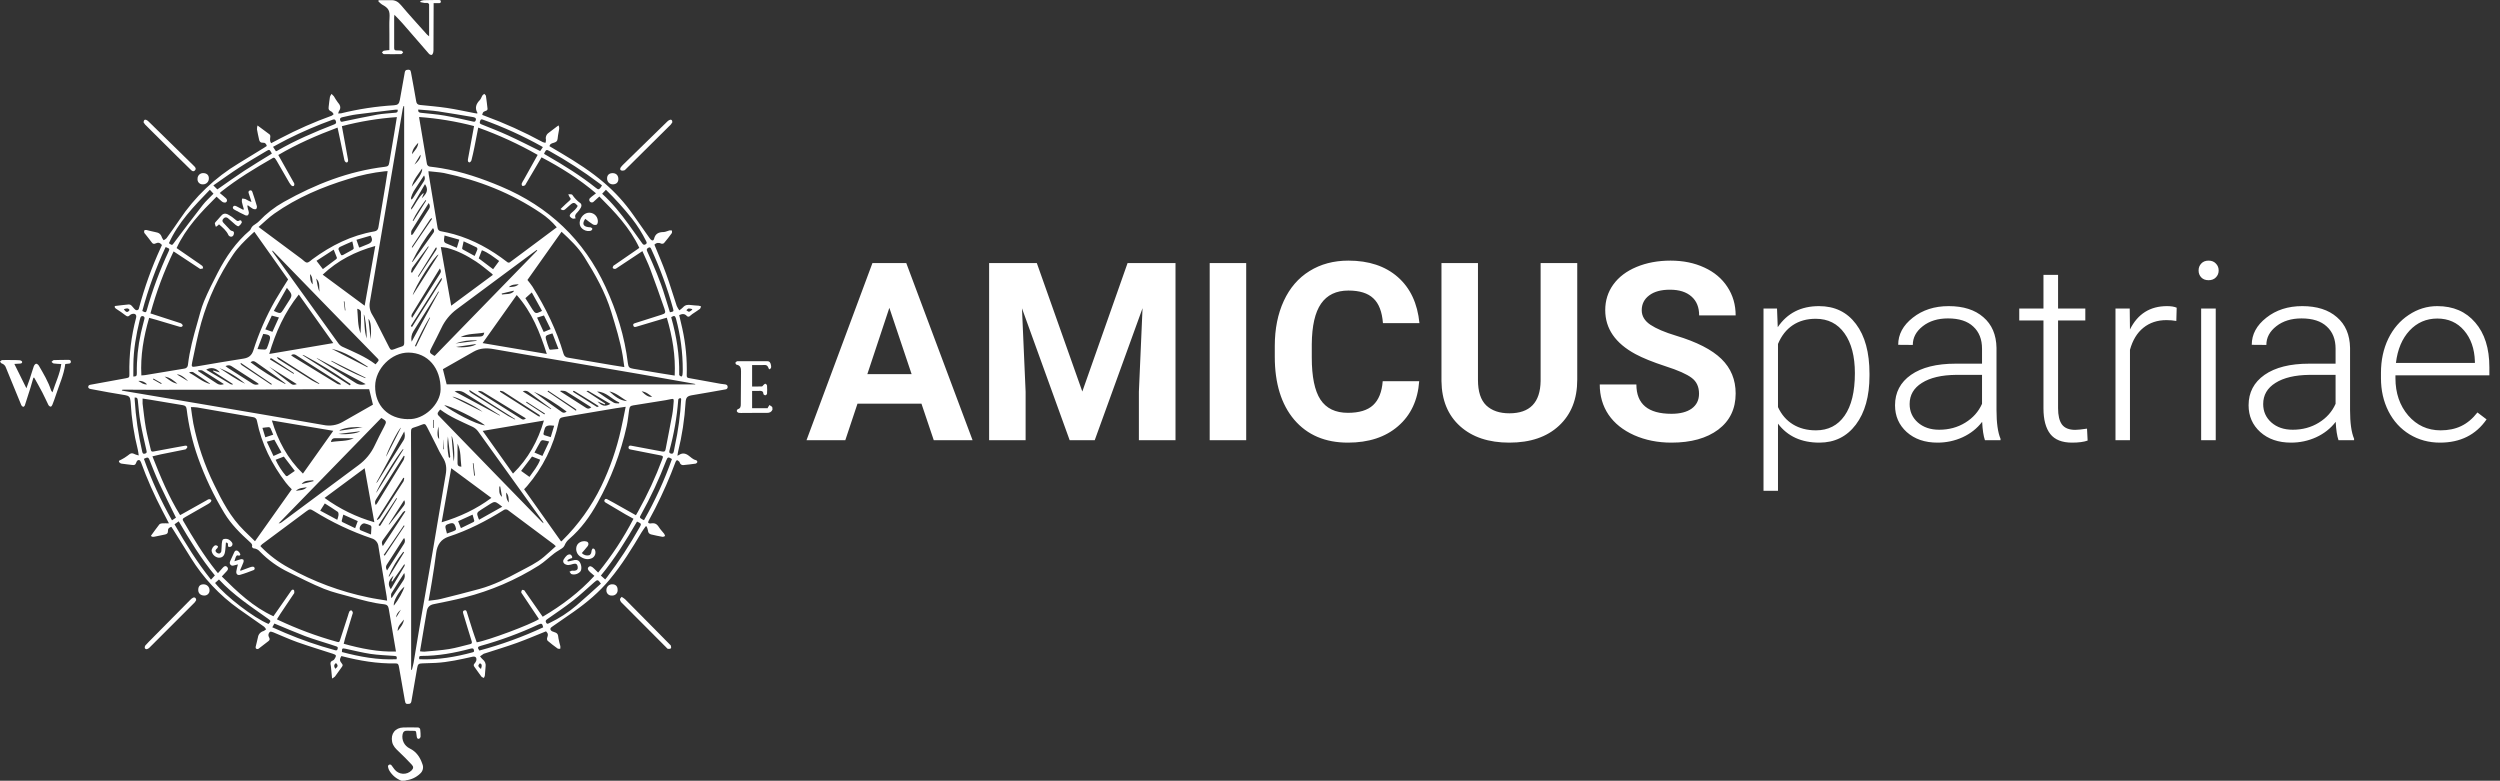 <svg width="301" height="94" viewBox="0 0 301 94" fill="none" xmlns="http://www.w3.org/2000/svg">
<rect x="0" y="0" width="301" height="94" fill="#333333" stroke="none"/>
<path d="M110.945 48.605H103.24L101.775 53H97.103L105.042 31.672H109.114L117.098 53H112.425L110.945 48.605ZM104.427 45.046H109.759L107.078 37.062L104.427 45.046ZM124.832 31.672L130.311 47.141L135.76 31.672H141.531V53H137.122V47.17L137.562 37.106L131.805 53H128.787L123.045 37.121L123.484 47.17V53H119.09V31.672H124.832ZM150.042 53H145.647V31.672H150.042V53ZM170.872 45.895C170.706 48.19 169.856 49.997 168.323 51.315C166.8 52.634 164.788 53.293 162.288 53.293C159.554 53.293 157.4 52.375 155.828 50.539C154.266 48.693 153.484 46.164 153.484 42.951V41.648C153.484 39.597 153.846 37.79 154.568 36.227C155.291 34.665 156.321 33.469 157.659 32.639C159.007 31.799 160.569 31.379 162.347 31.379C164.808 31.379 166.79 32.038 168.294 33.356C169.798 34.675 170.667 36.525 170.901 38.908H166.507C166.399 37.531 166.014 36.535 165.35 35.92C164.695 35.295 163.694 34.982 162.347 34.982C160.882 34.982 159.783 35.51 159.051 36.565C158.328 37.609 157.957 39.235 157.938 41.442V43.054C157.938 45.358 158.284 47.043 158.978 48.107C159.681 49.172 160.784 49.704 162.288 49.704C163.646 49.704 164.656 49.397 165.32 48.781C165.994 48.156 166.38 47.194 166.478 45.895H170.872ZM189.9 31.672V45.72C189.9 48.054 189.168 49.899 187.703 51.257C186.248 52.614 184.256 53.293 181.727 53.293C179.236 53.293 177.259 52.634 175.794 51.315C174.329 49.997 173.582 48.185 173.553 45.881V31.672H177.947V45.749C177.947 47.145 178.279 48.166 178.943 48.81C179.617 49.445 180.545 49.763 181.727 49.763C184.197 49.763 185.452 48.464 185.491 45.866V31.672H189.9ZM204.563 47.404C204.563 46.574 204.271 45.94 203.685 45.5C203.099 45.051 202.044 44.582 200.521 44.094C198.997 43.596 197.791 43.107 196.902 42.629C194.48 41.32 193.27 39.558 193.27 37.341C193.27 36.188 193.592 35.163 194.236 34.265C194.891 33.356 195.823 32.648 197.034 32.141C198.255 31.633 199.622 31.379 201.136 31.379C202.659 31.379 204.017 31.657 205.208 32.214C206.399 32.761 207.322 33.537 207.977 34.543C208.641 35.549 208.973 36.691 208.973 37.971H204.578C204.578 36.994 204.271 36.237 203.655 35.7C203.04 35.153 202.176 34.88 201.062 34.88C199.988 34.88 199.153 35.109 198.558 35.568C197.962 36.018 197.664 36.613 197.664 37.355C197.664 38.049 198.011 38.63 198.704 39.099C199.407 39.567 200.438 40.007 201.795 40.417C204.295 41.169 206.116 42.102 207.259 43.215C208.401 44.328 208.973 45.715 208.973 47.375C208.973 49.221 208.274 50.671 206.878 51.726C205.481 52.77 203.602 53.293 201.238 53.293C199.598 53.293 198.104 52.995 196.756 52.399C195.408 51.794 194.378 50.969 193.665 49.924C192.962 48.879 192.61 47.668 192.61 46.291H197.02C197.02 48.645 198.426 49.821 201.238 49.821C202.283 49.821 203.099 49.611 203.685 49.191C204.271 48.762 204.563 48.166 204.563 47.404ZM225.086 45.236C225.086 47.707 224.539 49.67 223.445 51.125C222.352 52.57 220.887 53.293 219.051 53.293C216.883 53.293 215.223 52.531 214.07 51.008V59.094H212.327V37.15H213.953L214.041 39.392C215.184 37.702 216.839 36.857 219.007 36.857C220.901 36.857 222.386 37.575 223.46 39.011C224.544 40.446 225.086 42.438 225.086 44.987V45.236ZM223.328 44.929C223.328 42.907 222.913 41.31 222.083 40.139C221.253 38.967 220.096 38.381 218.611 38.381C217.537 38.381 216.614 38.64 215.843 39.157C215.071 39.675 214.48 40.427 214.07 41.413V49.016C214.49 49.924 215.091 50.617 215.872 51.096C216.653 51.574 217.576 51.813 218.641 51.813C220.115 51.813 221.263 51.227 222.083 50.056C222.913 48.874 223.328 47.165 223.328 44.929ZM238.987 53C238.812 52.502 238.699 51.765 238.65 50.788C238.035 51.589 237.249 52.209 236.292 52.648C235.345 53.078 234.339 53.293 233.274 53.293C231.751 53.293 230.516 52.868 229.568 52.019C228.631 51.169 228.162 50.095 228.162 48.796C228.162 47.253 228.802 46.032 230.081 45.134C231.37 44.235 233.162 43.786 235.457 43.786H238.636V41.984C238.636 40.852 238.284 39.963 237.581 39.318C236.888 38.664 235.872 38.337 234.534 38.337C233.313 38.337 232.303 38.649 231.502 39.274C230.701 39.899 230.301 40.651 230.301 41.53L228.543 41.516C228.543 40.256 229.129 39.167 230.301 38.249C231.473 37.321 232.913 36.857 234.622 36.857C236.39 36.857 237.781 37.302 238.797 38.19C239.822 39.069 240.35 40.3 240.379 41.882V49.382C240.379 50.915 240.54 52.062 240.862 52.824V53H238.987ZM233.479 51.74C234.651 51.74 235.696 51.457 236.614 50.891C237.542 50.324 238.216 49.567 238.636 48.62V45.134H235.501C233.753 45.153 232.386 45.476 231.399 46.101C230.413 46.716 229.92 47.565 229.92 48.649C229.92 49.538 230.247 50.275 230.901 50.861C231.565 51.447 232.425 51.74 233.479 51.74ZM247.791 33.093V37.15H251.072V38.586H247.791V49.148C247.791 50.026 247.947 50.681 248.26 51.11C248.582 51.54 249.114 51.755 249.856 51.755C250.149 51.755 250.623 51.706 251.277 51.608L251.351 53.044C250.892 53.21 250.267 53.293 249.476 53.293C248.274 53.293 247.4 52.946 246.854 52.253C246.307 51.55 246.033 50.52 246.033 49.162V38.586H243.118V37.15H246.033V33.093H247.791ZM262.029 38.645C261.658 38.576 261.263 38.542 260.843 38.542C259.749 38.542 258.821 38.85 258.06 39.465C257.308 40.07 256.771 40.954 256.448 42.116V53H254.705V37.15H256.419L256.448 39.67C257.376 37.795 258.865 36.857 260.916 36.857C261.404 36.857 261.79 36.921 262.073 37.048L262.029 38.645ZM266.775 53H265.018V37.15H266.775V53ZM264.71 32.565C264.71 32.233 264.817 31.955 265.032 31.73C265.247 31.496 265.54 31.379 265.911 31.379C266.282 31.379 266.575 31.496 266.79 31.73C267.015 31.955 267.127 32.233 267.127 32.565C267.127 32.898 267.015 33.176 266.79 33.4C266.575 33.625 266.282 33.737 265.911 33.737C265.54 33.737 265.247 33.625 265.032 33.4C264.817 33.176 264.71 32.898 264.71 32.565ZM281.556 53C281.38 52.502 281.268 51.765 281.219 50.788C280.604 51.589 279.817 52.209 278.86 52.648C277.913 53.078 276.907 53.293 275.843 53.293C274.319 53.293 273.084 52.868 272.137 52.019C271.199 51.169 270.73 50.095 270.73 48.796C270.73 47.253 271.37 46.032 272.649 45.134C273.938 44.235 275.73 43.786 278.025 43.786H281.204V41.984C281.204 40.852 280.853 39.963 280.149 39.318C279.456 38.664 278.44 38.337 277.103 38.337C275.882 38.337 274.871 38.649 274.07 39.274C273.27 39.899 272.869 40.651 272.869 41.53L271.111 41.516C271.111 40.256 271.697 39.167 272.869 38.249C274.041 37.321 275.481 36.857 277.19 36.857C278.958 36.857 280.35 37.302 281.365 38.19C282.391 39.069 282.918 40.3 282.947 41.882V49.382C282.947 50.915 283.108 52.062 283.431 52.824V53H281.556ZM276.048 51.74C277.22 51.74 278.265 51.457 279.183 50.891C280.11 50.324 280.784 49.567 281.204 48.62V45.134H278.069C276.321 45.153 274.954 45.476 273.968 46.101C272.981 46.716 272.488 47.565 272.488 48.649C272.488 49.538 272.815 50.275 273.47 50.861C274.134 51.447 274.993 51.74 276.048 51.74ZM293.772 53.293C292.425 53.293 291.204 52.961 290.11 52.297C289.026 51.633 288.182 50.71 287.576 49.528C286.971 48.337 286.668 47.004 286.668 45.529V44.899C286.668 43.376 286.961 42.004 287.547 40.783C288.143 39.562 288.968 38.605 290.022 37.912C291.077 37.209 292.22 36.857 293.45 36.857C295.374 36.857 296.897 37.517 298.021 38.835C299.153 40.144 299.72 41.935 299.72 44.211V45.192H288.411V45.529C288.411 47.326 288.924 48.825 289.949 50.026C290.984 51.218 292.283 51.813 293.846 51.813C294.783 51.813 295.608 51.643 296.321 51.301C297.044 50.959 297.698 50.412 298.284 49.66L299.383 50.495C298.094 52.36 296.224 53.293 293.772 53.293ZM293.45 38.352C292.132 38.352 291.019 38.835 290.11 39.802C289.212 40.769 288.665 42.067 288.47 43.698H297.977V43.508C297.928 41.984 297.493 40.744 296.673 39.787C295.853 38.83 294.778 38.352 293.45 38.352Z" fill="white"/>
<g clip-path="url(#clip0)">
<path d="M93.008 49.315C92.883 49.611 92.662 49.714 92.34 49.711C91.305 49.702 90.269 49.719 89.234 49.722C89.116 49.73 88.998 49.718 88.884 49.686C88.842 49.668 88.803 49.642 88.772 49.608C88.741 49.574 88.718 49.533 88.704 49.49C88.704 49.444 88.716 49.4 88.738 49.361C88.76 49.321 88.791 49.288 88.829 49.264C89.166 49.175 89.192 48.935 89.192 48.653C89.192 47.341 89.201 46.029 89.219 44.716C89.219 44.323 89.159 43.993 88.684 43.909C88.644 43.888 88.609 43.858 88.584 43.819C88.559 43.782 88.545 43.738 88.542 43.693C88.542 43.622 88.656 43.557 88.728 43.499C88.75 43.481 88.798 43.49 88.834 43.49H92.376C92.68 43.49 92.772 43.691 92.822 43.943C92.866 44.169 92.894 44.383 92.601 44.467C92.387 43.945 92.326 43.912 91.721 43.953C91.532 43.965 91.341 43.953 91.151 43.953H90.554V46.536C90.943 46.536 91.335 46.545 91.734 46.526C91.804 46.526 91.864 46.397 91.937 46.338C92.01 46.279 92.104 46.182 92.162 46.205C92.209 46.224 92.251 46.254 92.284 46.293C92.317 46.331 92.34 46.377 92.351 46.427C92.373 46.751 92.373 47.077 92.351 47.402C92.337 47.449 92.31 47.491 92.275 47.525C92.239 47.559 92.194 47.582 92.147 47.594C92.07 47.594 91.918 47.498 91.915 47.438C91.898 47.037 91.637 47.051 91.351 47.065C91.091 47.076 90.829 47.065 90.554 47.065V49.145H92.43C92.434 49.116 92.442 49.087 92.454 49.06C92.515 48.96 92.581 48.862 92.644 48.764C92.74 48.829 92.839 48.891 92.933 48.96C92.957 48.986 92.977 49.017 92.991 49.05L93.008 49.315Z" fill="white"/>
<path d="M48.33 94C47.733 93.772 47.228 93.354 46.895 92.811C46.808 92.674 46.751 92.521 46.726 92.361C46.706 92.306 46.708 92.245 46.731 92.191C46.754 92.137 46.796 92.094 46.85 92.069C46.903 92.045 46.964 92.041 47.02 92.059C47.076 92.076 47.123 92.114 47.153 92.165C47.273 92.311 47.386 92.464 47.49 92.623C47.609 92.778 47.759 92.906 47.931 92.999C48.103 93.091 48.293 93.146 48.488 93.159C48.684 93.173 48.879 93.144 49.062 93.076C49.246 93.007 49.412 92.901 49.55 92.763C49.782 92.525 49.812 92.316 49.58 92.071C49.066 91.524 48.542 90.981 47.995 90.473C47.645 90.144 47.317 89.823 47.214 89.329C47.015 88.348 47.576 87.615 48.574 87.586C49.136 87.57 49.701 87.586 50.263 87.586C50.307 87.58 50.352 87.584 50.394 87.597C50.436 87.61 50.474 87.632 50.507 87.662C50.539 87.692 50.565 87.728 50.581 87.769C50.598 87.81 50.605 87.854 50.602 87.897C50.631 88.156 50.643 88.416 50.638 88.677C50.632 88.732 50.612 88.786 50.58 88.832C50.549 88.879 50.507 88.917 50.457 88.945C50.279 89.002 50.202 88.865 50.179 88.701C50.155 88.538 50.127 88.36 50.108 88.19C50.093 88.049 50.029 87.991 49.879 87.994C49.58 87.994 49.282 87.982 48.983 87.98C48.684 87.978 48.541 88.094 48.474 88.398C48.404 88.737 48.451 89.09 48.605 89.4C48.76 89.711 49.014 89.961 49.327 90.111C50.149 90.509 50.578 91.183 50.857 91.992C50.94 92.191 50.957 92.41 50.906 92.619C50.855 92.828 50.738 93.016 50.573 93.154C50.118 93.588 49.536 93.865 48.911 93.944C48.861 93.955 48.812 93.972 48.766 93.994L48.33 94Z" fill="white"/>
<path d="M57.46 13.672C57.473 13.62 57.487 13.596 57.48 13.585C57.141 12.99 57.324 12.504 57.771 12.049C57.91 11.911 57.959 11.685 58.068 11.512C58.137 11.43 58.217 11.358 58.306 11.298C58.374 11.379 58.492 11.454 58.506 11.546C58.584 12.054 58.637 12.566 58.698 13.079C58.723 13.277 58.572 13.316 58.435 13.367C58.165 13.472 58.132 13.509 58.06 13.835L58.325 13.934C60.744 14.821 63.095 15.883 65.359 17.114C65.46 17.155 65.564 17.185 65.671 17.204C65.712 17.085 65.733 16.96 65.734 16.834C65.695 16.68 65.704 16.517 65.76 16.369C65.815 16.22 65.915 16.092 66.046 16.002C66.39 15.755 66.72 15.489 67.056 15.232C67.113 15.19 67.172 15.149 67.249 15.097C67.38 15.344 67.317 15.575 67.274 15.812C67.214 16.123 67.161 16.435 67.131 16.737C67.106 17.02 66.92 17.114 66.692 17.184C66.464 17.254 66.223 17.295 66.156 17.602C66.644 17.89 67.134 18.18 67.624 18.471C69.412 19.534 71.164 20.652 72.743 22.012C74.066 23.143 75.239 24.436 76.235 25.862C76.887 26.797 77.548 27.731 78.206 28.666C78.247 28.726 78.293 28.783 78.344 28.834C78.525 29.01 78.695 28.99 78.75 28.753C78.896 28.13 79.305 27.945 79.894 27.937C80.127 27.937 80.363 27.798 80.592 27.744C80.696 27.734 80.801 27.738 80.904 27.756C80.904 27.865 80.932 28.003 80.878 28.079C80.581 28.488 80.273 28.89 79.94 29.275C79.889 29.312 79.831 29.336 79.769 29.344C79.707 29.353 79.644 29.346 79.585 29.325C79.457 29.255 79.309 29.23 79.165 29.253C79.021 29.277 78.889 29.349 78.791 29.456C79.271 30.635 79.777 31.793 80.198 32.966C80.667 34.24 81.043 35.543 81.476 36.828C81.561 37.018 81.665 37.198 81.789 37.366C81.946 37.26 82.094 37.14 82.23 37.007C82.499 36.696 82.822 36.668 83.196 36.727C83.508 36.775 83.821 36.775 84.134 36.806C84.228 36.824 84.32 36.851 84.409 36.886C84.362 36.992 84.343 37.135 84.262 37.197C83.971 37.416 83.66 37.602 83.36 37.807C83.261 37.872 83.169 37.947 83.085 38.029C83.061 38.061 83.031 38.086 82.996 38.103C82.961 38.121 82.922 38.13 82.883 38.13C82.844 38.13 82.805 38.121 82.77 38.103C82.736 38.086 82.705 38.061 82.682 38.029C82.406 37.733 82.109 37.785 81.775 37.938C81.902 38.48 82.034 39.014 82.149 39.551C82.558 41.399 82.737 43.289 82.682 45.18C82.674 45.413 82.736 45.492 82.968 45.523C84.229 45.74 85.486 45.98 86.744 46.207C86.932 46.241 87.126 46.244 87.312 46.279C87.468 46.308 87.606 46.372 87.61 46.573C87.614 46.612 87.61 46.651 87.598 46.688C87.586 46.725 87.567 46.759 87.541 46.788C87.516 46.817 87.484 46.841 87.449 46.858C87.414 46.874 87.376 46.883 87.337 46.885C86.033 47.115 84.731 47.352 83.429 47.566C82.747 47.672 82.582 47.812 82.541 48.486C82.421 50.475 82.12 52.448 81.641 54.382C81.605 54.526 81.594 54.678 81.564 54.871C81.661 54.822 81.711 54.805 81.753 54.777C82.124 54.525 82.485 54.559 82.847 54.807C83.16 55.02 83.407 55.327 83.807 55.405C83.85 55.425 83.888 55.455 83.915 55.494C83.942 55.532 83.959 55.578 83.963 55.625C83.945 55.672 83.916 55.715 83.878 55.749C83.841 55.784 83.795 55.809 83.746 55.823C83.263 55.894 82.775 55.946 82.289 55.996C82.198 56.007 82.105 55.987 82.026 55.94C81.947 55.892 81.886 55.819 81.855 55.732C81.836 55.692 81.834 55.636 81.805 55.608C81.728 55.521 81.633 55.451 81.528 55.402C81.492 55.389 81.372 55.517 81.344 55.6C80.632 57.514 79.811 59.387 78.885 61.208C78.624 61.716 78.345 62.215 78.083 62.721C78.047 62.79 78.023 62.922 78.058 62.955C78.094 62.983 78.136 63.004 78.181 63.016C78.226 63.028 78.273 63.031 78.319 63.025C78.839 62.936 79.079 63.062 79.358 63.506C79.529 63.779 79.768 64.007 79.965 64.264C80.014 64.35 80.052 64.443 80.077 64.539C79.971 64.574 79.857 64.651 79.765 64.634C79.296 64.552 78.841 64.452 78.383 64.343C78.28 64.32 78.189 64.263 78.123 64.181C78.056 64.099 78.02 63.998 78.019 63.893C77.981 63.718 77.929 63.547 77.862 63.382L77.745 63.368C77.589 63.598 77.406 63.821 77.262 64.063C76.091 66.035 74.889 67.986 73.418 69.758C72.168 71.271 70.678 72.527 69.077 73.653C68.196 74.276 67.303 74.881 66.42 75.493C66.223 75.627 66.207 75.805 66.397 75.961C66.464 76.007 66.538 76.04 66.617 76.06C67.136 76.225 67.186 76.32 67.242 76.869C67.301 77.184 67.376 77.496 67.467 77.804C67.476 77.908 67.47 78.013 67.452 78.115C67.344 78.106 67.208 78.134 67.131 78.078C66.72 77.782 66.315 77.475 65.931 77.143C65.895 77.092 65.872 77.034 65.863 76.972C65.854 76.911 65.859 76.848 65.879 76.789C66.015 76.409 66.004 76.289 65.742 76.01C64.571 76.478 63.422 76.976 62.246 77.4C60.996 77.852 59.714 78.234 58.446 78.647C58.375 78.66 58.305 78.682 58.239 78.712C58.082 78.808 57.941 78.919 57.795 79.023C57.89 79.158 57.999 79.282 58.12 79.394C58.255 79.495 58.359 79.631 58.42 79.788C58.481 79.945 58.496 80.116 58.464 80.281C58.42 80.627 58.417 80.979 58.379 81.325C58.353 81.43 58.313 81.531 58.26 81.625C58.157 81.571 58.021 81.54 57.957 81.456C57.662 81.066 57.39 80.659 57.102 80.264C57.058 80.212 57.035 80.145 57.039 80.077C57.043 80.009 57.074 79.945 57.124 79.899C57.216 79.801 57.288 79.686 57.335 79.559C57.438 79.192 57.251 78.989 56.894 79.069C55.433 79.394 53.973 79.732 52.469 79.812C51.942 79.838 51.415 79.859 50.89 79.868C50.396 79.879 50.304 79.965 50.221 80.454C50.002 81.756 49.777 83.058 49.546 84.358C49.514 84.529 49.497 84.721 49.242 84.744C48.889 84.777 48.817 84.744 48.747 84.345C48.505 82.995 48.268 81.641 48.034 80.282C47.978 79.963 47.908 79.868 47.604 79.874C45.416 79.915 43.282 79.55 41.173 79.006C41.147 79.006 41.12 79.006 41.095 78.994C40.872 79.374 40.883 79.564 41.147 79.877C41.25 79.999 41.303 80.105 41.189 80.259C40.898 80.652 40.628 81.06 40.334 81.451C40.229 81.548 40.11 81.63 39.982 81.695C39.932 81.177 39.892 80.74 39.848 80.304C39.844 80.241 39.836 80.178 39.823 80.116C39.751 79.854 39.77 79.637 40.072 79.525C40.157 79.491 40.228 79.429 40.273 79.349C40.35 79.217 40.461 79.056 40.439 78.93C40.422 78.838 40.218 78.759 40.084 78.715C38.655 78.248 37.212 77.813 35.795 77.313C34.813 76.966 33.866 76.52 32.9 76.129C32.775 76.079 32.57 76.018 32.5 76.077C32.414 76.147 32.353 76.243 32.329 76.35C32.304 76.457 32.316 76.57 32.362 76.669C32.381 76.712 32.401 76.751 32.423 76.791C32.518 76.97 32.453 77.092 32.3 77.205C31.937 77.477 31.584 77.758 31.224 78.034C31.174 78.085 31.111 78.123 31.043 78.145C31.004 78.15 30.965 78.148 30.927 78.139C30.889 78.129 30.854 78.112 30.822 78.089C30.802 78.057 30.787 78.022 30.781 77.984C30.774 77.947 30.775 77.909 30.783 77.872C30.869 77.489 30.979 77.11 31.057 76.726C31.082 76.55 31.16 76.386 31.278 76.253C31.397 76.121 31.552 76.026 31.724 75.981C31.838 75.925 31.943 75.854 32.037 75.769C31.975 75.653 31.895 75.548 31.801 75.457C30.786 74.739 29.759 74.038 28.748 73.317C26.427 71.664 24.46 69.565 22.964 67.144L20.878 63.804C20.801 63.681 20.721 63.562 20.632 63.428C20.366 63.51 20.201 63.648 20.221 63.947C20.235 64.189 20.099 64.309 19.871 64.354C19.461 64.433 19.055 64.525 18.647 64.608C18.455 64.647 18.262 64.676 18.178 64.5C18.528 64.02 18.85 63.566 19.195 63.125C19.293 63.047 19.416 63.006 19.541 63.011C19.79 62.994 20.041 63.011 20.34 63.011C20.061 62.48 19.805 61.995 19.558 61.508C18.568 59.615 17.704 57.659 16.973 55.653C16.935 55.55 16.848 55.41 16.763 55.394C16.582 55.358 16.476 55.492 16.416 55.667C16.308 55.978 16.193 56.027 15.883 55.978C15.472 55.919 15.056 55.89 14.645 55.823C14.582 55.812 14.521 55.789 14.467 55.753C14.413 55.718 14.367 55.671 14.333 55.617C14.264 55.428 14.465 55.413 14.589 55.344C14.853 55.211 15.105 55.055 15.341 54.877C15.777 54.523 15.86 54.498 16.355 54.737C16.468 54.778 16.584 54.812 16.702 54.837C16.676 54.595 16.637 54.355 16.587 54.118C16.123 52.273 15.838 50.388 15.735 48.489C15.735 48.418 15.722 48.344 15.714 48.273C15.666 47.806 15.531 47.657 15.067 47.575C14.397 47.455 13.723 47.352 13.054 47.234C12.357 47.109 11.661 46.98 10.966 46.846C10.809 46.815 10.612 46.785 10.626 46.565C10.64 46.346 10.822 46.335 10.987 46.305L15.138 45.545C15.549 45.47 15.591 45.437 15.578 45.017C15.527 42.742 15.798 40.472 16.383 38.272C16.479 37.902 16.274 37.701 15.893 37.805C15.796 37.829 15.707 37.878 15.635 37.947C15.455 38.143 15.322 38.134 15.106 37.964C14.755 37.679 14.367 37.437 13.992 37.185C13.85 37.088 13.759 36.984 13.835 36.844C14.422 36.774 14.977 36.699 15.535 36.651C15.655 36.661 15.767 36.717 15.847 36.806C15.996 36.947 16.104 37.135 16.263 37.263C16.298 37.301 16.344 37.329 16.395 37.342C16.445 37.355 16.499 37.353 16.548 37.337C16.598 37.32 16.642 37.29 16.674 37.249C16.707 37.208 16.727 37.159 16.732 37.107C17.391 34.623 18.261 32.2 19.333 29.864C19.388 29.741 19.444 29.618 19.499 29.497C19.25 29.21 19.046 29.158 18.717 29.314C18.681 29.336 18.64 29.351 18.598 29.357C18.556 29.363 18.513 29.36 18.472 29.349C18.43 29.338 18.392 29.318 18.359 29.291C18.325 29.265 18.298 29.232 18.278 29.194C18.023 28.844 17.747 28.507 17.479 28.166C17.44 28.116 17.375 28.071 17.365 28.01C17.349 27.918 17.337 27.794 17.387 27.738C17.437 27.681 17.565 27.678 17.65 27.695C17.99 27.769 18.325 27.881 18.669 27.936C19.138 28.009 19.36 28.175 19.499 28.599C19.553 28.715 19.622 28.824 19.704 28.923C19.828 28.865 19.942 28.787 20.041 28.693C20.573 27.957 21.104 27.222 21.604 26.469C23.454 23.699 25.897 21.371 28.757 19.655C29.75 19.054 30.738 18.443 31.727 17.834C31.859 17.754 31.985 17.667 32.124 17.578C32.053 17.318 31.921 17.161 31.629 17.181C31.376 17.198 31.247 17.053 31.198 16.818C31.11 16.404 31.007 15.991 30.939 15.572C30.938 15.414 30.959 15.256 31.004 15.104C31.534 15.497 32.01 15.841 32.473 16.195C32.504 16.233 32.527 16.277 32.539 16.325C32.552 16.372 32.554 16.422 32.547 16.471C32.512 16.731 32.462 16.988 32.642 17.242L33.828 16.619C35.805 15.584 37.85 14.684 39.95 13.925C40.032 13.874 40.107 13.813 40.173 13.743C40.082 13.635 40.017 13.481 39.896 13.431C39.601 13.291 39.526 13.186 39.57 12.866C39.623 12.463 39.654 12.057 39.726 11.656C39.772 11.53 39.838 11.412 39.921 11.306C40.021 11.393 40.113 11.488 40.197 11.589C40.333 11.829 40.482 12.061 40.642 12.284C40.955 12.633 41.111 12.973 40.798 13.4C40.761 13.485 40.735 13.575 40.723 13.668C40.84 13.669 40.957 13.661 41.072 13.643C43.162 13.128 45.294 12.804 47.443 12.675C47.897 12.643 48.056 12.504 48.141 12.034C48.333 10.966 48.52 9.896 48.714 8.829C48.747 8.647 48.749 8.446 49.014 8.408C49.327 8.366 49.432 8.408 49.483 8.72C49.697 9.876 49.912 11.032 50.108 12.191C50.155 12.471 50.277 12.607 50.557 12.636C51.642 12.749 52.73 12.833 53.807 12.995C54.918 13.162 56.017 13.408 57.122 13.618C57.241 13.646 57.354 13.657 57.46 13.672ZM64.735 18.65C62.451 17.349 60.057 16.25 57.58 15.364C57.424 16.187 57.268 16.977 57.111 17.764C57.007 18.283 56.889 18.802 56.757 19.322C56.719 19.419 56.648 19.5 56.557 19.549C56.517 19.571 56.385 19.509 56.36 19.456C56.327 19.363 56.321 19.263 56.342 19.167C56.478 18.401 56.622 17.636 56.764 16.871C56.868 16.313 56.971 15.757 57.077 15.179C54.912 14.614 52.7 14.249 50.468 14.088C50.466 14.118 50.466 14.148 50.468 14.177C50.781 16.016 51.09 17.854 51.395 19.691C51.404 19.791 51.45 19.884 51.524 19.953C51.598 20.022 51.694 20.062 51.795 20.065C52.245 20.122 52.697 20.177 53.144 20.252C55.645 20.669 58.01 21.483 60.335 22.462C66.07 24.882 70.289 28.864 72.898 34.521C74.258 37.467 75.213 40.527 75.6 43.755C75.655 44.211 75.788 44.324 76.234 44.397C77.315 44.574 78.398 44.76 79.48 44.939C80.057 45.034 80.635 45.124 81.234 45.219C81.347 42.82 80.959 40.527 80.285 38.255C80.141 38.293 80.026 38.319 79.915 38.353C78.828 38.678 77.742 39.005 76.656 39.327C76.499 39.374 76.32 39.43 76.252 39.203C76.185 38.975 76.354 38.944 76.506 38.891C77.543 38.561 78.58 38.229 79.618 37.903C80.112 37.747 80.173 37.673 80.002 37.183C79.443 35.58 78.882 33.976 78.283 32.383C78.012 31.659 77.658 30.964 77.345 30.235L77.059 30.425L74.291 32.259C74.223 32.319 74.142 32.361 74.055 32.382C74.005 32.385 73.955 32.378 73.908 32.361C73.861 32.344 73.819 32.318 73.782 32.284C73.747 32.239 73.793 32.101 73.837 32.027C73.881 31.952 73.964 31.927 74.029 31.88C74.934 31.257 75.838 30.634 76.742 30.011C76.821 29.956 76.898 29.898 76.973 29.841C75.829 27.399 74.017 25.517 72.163 23.66C71.9 23.899 71.671 24.119 71.43 24.324C71.37 24.363 71.299 24.381 71.228 24.374C71.157 24.367 71.09 24.336 71.039 24.286C70.988 24.236 70.956 24.171 70.948 24.1C70.939 24.029 70.956 23.957 70.994 23.897C71.059 23.822 71.132 23.754 71.213 23.695C71.378 23.562 71.547 23.435 71.757 23.273C69.725 21.54 67.513 20.157 65.201 18.943L63.325 22.126C63.284 22.196 63.25 22.291 63.186 22.324C63.095 22.369 62.953 22.414 62.884 22.374C62.815 22.333 62.794 22.169 62.822 22.084C62.891 21.927 62.974 21.776 63.069 21.634L64.735 18.65ZM20.902 30.269C19.746 32.667 18.812 35.167 18.114 37.735C18.672 37.917 19.208 38.095 19.755 38.269C20.427 38.487 21.103 38.696 21.773 38.922C21.872 38.97 21.951 39.05 21.998 39.148C22.019 39.185 21.948 39.319 21.894 39.338C21.8 39.368 21.699 39.368 21.606 39.338C20.692 39.07 19.78 38.794 18.869 38.522C18.575 38.434 18.279 38.356 17.957 38.268C17.292 40.549 16.892 42.828 17.02 45.199C17.199 45.185 17.332 45.187 17.47 45.163C19.033 44.905 20.596 44.637 22.172 44.384C22.295 44.377 22.41 44.325 22.496 44.236C22.581 44.148 22.63 44.03 22.631 43.907C22.828 42.194 23.282 40.535 23.758 38.882C24.012 38.006 24.218 37.107 24.567 36.269C25.053 35.102 25.63 33.969 26.211 32.841C27.202 30.921 28.41 29.155 30.08 27.739C30.175 27.658 30.208 27.509 30.283 27.398C30.337 27.311 30.405 27.232 30.483 27.166C30.716 26.984 30.991 26.843 31.191 26.631C32.058 25.714 33.059 24.933 34.161 24.316C37.966 22.18 41.968 20.604 46.34 20.083C46.717 20.04 46.809 19.943 46.868 19.577C47.065 18.425 47.26 17.274 47.453 16.125C47.565 15.458 47.672 14.791 47.784 14.099C45.547 14.255 43.331 14.62 41.163 15.19C41.294 15.897 41.417 16.573 41.542 17.248C41.667 17.923 41.792 18.582 41.908 19.25C41.949 19.479 41.805 19.625 41.632 19.534C41.545 19.473 41.485 19.382 41.464 19.279C41.274 18.395 41.095 17.508 40.911 16.622C40.827 16.21 40.734 15.801 40.641 15.361C38.139 16.296 35.762 17.335 33.506 18.66C33.564 18.762 33.606 18.842 33.65 18.92C34.213 19.923 34.776 20.926 35.338 21.928C35.389 21.992 35.424 22.067 35.441 22.146C35.447 22.191 35.443 22.237 35.43 22.28C35.417 22.324 35.396 22.364 35.366 22.398C35.324 22.414 35.279 22.418 35.235 22.412C35.191 22.405 35.149 22.387 35.113 22.36C34.998 22.244 34.898 22.114 34.818 21.972C34.313 21.104 33.814 20.231 33.311 19.36C33.257 19.267 33.197 19.177 33.131 19.091C33.116 19.064 33.096 19.042 33.071 19.024C33.046 19.007 33.017 18.995 32.987 18.991C32.957 18.986 32.926 18.988 32.897 18.997C32.868 19.005 32.841 19.021 32.819 19.041C30.686 20.267 28.579 21.534 26.649 23.069C26.581 23.121 26.522 23.182 26.458 23.241C26.718 23.456 26.964 23.642 27.189 23.852C27.415 24.062 27.358 24.338 27.111 24.39C26.972 24.399 26.834 24.355 26.725 24.267C26.499 24.092 26.299 23.883 26.075 23.678C24.199 25.547 22.381 27.434 21.262 29.867L23.607 31.485C23.86 31.66 24.123 31.824 24.362 32.017C24.429 32.072 24.426 32.212 24.456 32.312C24.354 32.346 24.249 32.37 24.143 32.385C24.088 32.385 24.029 32.334 23.977 32.298C23.196 31.784 22.414 31.265 21.633 30.751C21.415 30.593 21.178 30.445 20.902 30.269ZM76.562 62.034C76.648 61.888 76.728 61.757 76.803 61.623C77.948 59.577 78.935 57.446 79.752 55.249C79.863 54.958 79.832 54.891 79.527 54.827C79.118 54.743 78.707 54.671 78.297 54.587C77.504 54.431 76.712 54.276 75.921 54.12C75.765 54.089 75.64 54.017 75.675 53.828C75.712 53.64 75.852 53.635 76.012 53.665C77.242 53.895 78.475 54.118 79.704 54.358C79.954 54.407 80.085 54.377 80.138 54.098C80.399 52.704 80.687 51.314 80.94 49.918C81.036 49.395 81.068 48.857 81.114 48.326C81.137 48.036 81.061 47.989 80.784 48.055C80.573 48.105 80.359 48.148 80.145 48.182C78.846 48.39 77.545 48.592 76.246 48.806C75.902 48.86 75.807 48.962 75.752 49.318C75.65 49.98 75.596 50.652 75.454 51.305C74.739 54.542 73.553 57.658 71.933 60.554C71.036 62.173 69.964 63.661 68.551 64.88C68.29 65.091 68.089 65.366 67.968 65.678C67.906 65.813 67.806 65.928 67.681 66.008C67.381 66.219 67.049 66.385 66.756 66.608C66.123 67.091 65.545 67.657 64.88 68.084C62.114 69.827 59.089 71.125 55.917 71.932C54.698 72.243 53.458 72.491 52.222 72.739C51.722 72.838 51.464 73.11 51.386 73.597C51.293 74.178 51.184 74.756 51.086 75.336C50.914 76.35 50.743 77.361 50.568 78.414C50.742 78.445 50.918 78.46 51.095 78.46C52.087 78.369 53.088 78.304 54.065 78.148C54.922 78.009 55.758 77.755 56.603 77.553C56.797 77.506 56.858 77.42 56.791 77.205C56.446 76.115 56.12 75.009 55.786 73.91C55.733 73.736 55.684 73.558 55.919 73.488C56.153 73.418 56.183 73.621 56.231 73.77C56.453 74.468 56.664 75.172 56.891 75.867C57.047 76.361 57.23 76.85 57.398 77.335C58.717 77.129 63.917 75.186 64.89 74.54C64.843 74.465 64.794 74.384 64.746 74.317L62.87 71.513C62.825 71.444 62.756 71.371 62.758 71.301C62.756 71.201 62.793 71.104 62.861 71.031C62.911 70.994 63.041 71.041 63.122 71.078C63.172 71.101 63.197 71.176 63.233 71.234C63.933 72.226 64.619 73.223 65.34 74.255C67.65 72.891 69.754 71.316 71.566 69.33C71.368 69.162 71.214 69.035 71.067 68.903C70.763 68.632 70.703 68.436 70.869 68.269C71.034 68.102 71.228 68.163 71.517 68.45L72.016 68.939C73.654 66.931 75.081 64.76 76.273 62.461C75.922 62.269 75.61 62.106 75.305 61.927C74.514 61.459 73.726 60.992 72.94 60.525C72.806 60.445 72.696 60.342 72.798 60.174C72.899 60.006 73.028 60.066 73.154 60.133C73.403 60.264 73.651 60.397 73.897 60.535C74.781 61.034 75.665 61.539 76.562 62.034ZM47.676 78.447C47.579 77.889 47.487 77.356 47.398 76.822C47.2 75.644 47.007 74.465 46.803 73.289C46.743 72.943 46.582 72.789 46.246 72.753C44.93 72.616 43.662 72.264 42.396 71.907C41.263 71.586 40.1 71.334 39.012 70.896C37.559 70.31 36.164 69.584 34.754 68.898C33.465 68.28 32.296 67.441 31.299 66.42C31.204 66.304 31.087 66.208 30.954 66.139C30.821 66.071 30.675 66.03 30.525 66.019C30.455 66.019 30.319 65.856 30.335 65.809C30.419 65.552 30.27 65.427 30.11 65.281C28.948 64.232 27.835 63.136 27.019 61.79C25.73 59.668 24.663 57.42 23.832 55.083C23.17 53.204 22.715 51.259 22.475 49.282C22.433 48.944 22.319 48.834 22.006 48.781L18.169 48.14C17.842 48.086 17.515 48.044 17.168 47.985C17.156 48.188 17.156 48.392 17.168 48.595C17.29 49.572 17.39 50.555 17.562 51.526C17.718 52.414 17.959 53.288 18.161 54.174C18.201 54.35 18.295 54.399 18.473 54.364C19.285 54.209 20.098 54.061 20.909 53.911C21.364 53.828 21.819 53.744 22.275 53.663C22.413 53.64 22.561 53.663 22.553 53.83C22.553 53.923 22.43 54.012 22.355 54.098C22.334 54.12 22.286 54.117 22.25 54.123C21.29 54.316 20.329 54.506 19.369 54.703C19.038 54.771 18.711 54.858 18.353 54.944C19.324 57.412 20.31 59.797 21.687 62.02L22.064 61.815L24.843 60.257C24.938 60.188 25.044 60.135 25.156 60.101C25.205 60.095 25.255 60.1 25.303 60.115C25.35 60.13 25.394 60.155 25.431 60.188C25.465 60.225 25.431 60.381 25.372 60.439C25.271 60.543 25.154 60.631 25.026 60.699C24.137 61.212 23.246 61.716 22.356 62.226C22.27 62.274 22.187 62.326 22.106 62.382C21.984 62.47 21.973 62.567 22.055 62.706C23.266 64.799 24.518 66.867 26.036 68.763C26.1 68.844 26.169 68.919 26.242 69.009C26.461 68.761 26.65 68.542 26.846 68.33C26.988 68.174 27.158 68.079 27.341 68.254C27.524 68.428 27.454 68.598 27.31 68.755C27.116 68.969 26.918 69.179 26.705 69.408C28.581 71.262 30.468 73.075 32.92 74.195C33.27 73.697 33.617 73.201 33.963 72.703C34.308 72.204 34.686 71.662 35.044 71.145C35.133 71.016 35.257 70.925 35.377 71.037C35.446 71.103 35.429 71.268 35.432 71.388C35.432 71.433 35.379 71.48 35.349 71.525C34.828 72.307 34.303 73.09 33.775 73.873C33.628 74.094 33.492 74.325 33.342 74.563C33.436 74.611 33.498 74.641 33.548 74.668C35.784 75.721 38.105 76.585 40.486 77.252C40.845 77.35 40.848 77.35 40.97 76.978C41.283 76.032 41.59 75.086 41.891 74.139C41.935 73.964 41.992 73.793 42.063 73.627C42.102 73.552 42.252 73.462 42.302 73.485C42.392 73.543 42.456 73.633 42.479 73.737C42.48 73.828 42.459 73.917 42.419 73.998C42.133 74.932 41.843 75.883 41.558 76.825C41.491 77.046 41.442 77.272 41.381 77.509C43.456 78.087 45.524 78.509 47.676 78.447ZM35.13 58.912C34.993 58.767 34.871 58.646 34.755 58.516C34.639 58.387 34.527 58.259 34.422 58.122C32.726 55.894 31.488 53.448 30.941 50.689C30.93 50.568 30.875 50.454 30.788 50.368C30.7 50.283 30.585 50.231 30.463 50.222C28.216 49.837 25.975 49.443 23.729 49.055C23.481 49.026 23.232 49.013 22.983 49.014C23.085 49.711 23.154 50.351 23.275 50.98C23.788 53.528 24.628 56 25.776 58.333C26.742 60.336 27.774 62.301 29.389 63.885C29.819 64.307 30.252 64.728 30.7 65.166L35.13 58.912ZM75.333 48.975C74.88 49.042 74.506 49.091 74.136 49.153C72.078 49.499 70.019 49.846 67.961 50.195C67.422 50.287 67.363 50.361 67.256 50.861C66.653 53.689 65.349 56.322 63.464 58.519C63.35 58.655 63.223 58.78 63.102 58.909L67.547 65.181C67.57 65.177 67.592 65.17 67.613 65.159C67.647 65.131 67.68 65.1 67.713 65.067C69.634 63.172 71.217 60.964 72.394 58.538C73.448 56.352 74.245 54.051 74.77 51.683C74.971 50.819 75.133 49.948 75.333 48.975ZM63.502 33.708C63.721 33.994 63.941 34.239 64.113 34.515C65.689 37.057 67.005 39.72 67.85 42.597C67.88 42.724 67.95 42.838 68.049 42.922C68.149 43.007 68.273 43.057 68.404 43.065C70.212 43.365 72.019 43.678 73.826 43.984C74.261 44.059 74.697 44.123 75.171 44.197C75.097 43.688 75.046 43.248 74.971 42.814C74.669 41.025 74.128 39.297 73.601 37.567C72.876 35.181 71.66 33.035 70.341 30.934C69.606 29.765 68.621 28.839 67.611 27.903L63.502 33.708ZM30.622 27.903L30.153 28.337C29.409 29.043 28.674 29.757 28.095 30.612C26.373 33.129 25.069 35.905 24.232 38.835C23.788 40.408 23.477 42.019 23.138 43.619C23.017 44.188 23.088 44.214 23.64 44.121C25.537 43.798 27.433 43.471 29.334 43.174C29.944 43.079 30.308 42.79 30.499 42.2C31.162 40.101 32.047 38.077 33.139 36.164C33.627 35.319 34.161 34.499 34.688 33.645L30.622 27.903ZM46.609 72.317C46.585 72.099 46.577 71.963 46.556 71.832C46.224 69.824 45.88 67.819 45.566 65.809C45.548 65.579 45.458 65.359 45.31 65.182C45.162 65.004 44.963 64.876 44.739 64.815C42.298 63.987 39.962 62.881 37.775 61.519C37.353 61.261 37.278 61.266 36.875 61.567C35.103 62.886 33.328 64.206 31.549 65.529C31.476 65.594 31.409 65.666 31.349 65.744C31.396 65.797 31.423 65.832 31.454 65.865C32.426 66.856 33.542 67.697 34.765 68.358C37.752 70.027 40.979 71.229 44.333 71.922C45.066 72.083 45.811 72.181 46.609 72.317ZM51.595 72.332C52.114 72.257 52.606 72.228 53.077 72.112C54.626 71.731 56.171 71.332 57.713 70.914C59.423 70.447 60.996 69.657 62.545 68.82C63.55 68.28 64.597 67.803 65.476 67.057C65.964 66.644 66.43 66.206 66.923 65.764C66.82 65.667 66.767 65.608 66.703 65.558C64.863 64.184 63.023 62.81 61.185 61.438C61.11 61.371 61.015 61.332 60.915 61.328C60.815 61.324 60.716 61.355 60.636 61.416C58.547 62.723 56.367 63.844 54.015 64.614C53.091 64.916 52.636 65.6 52.516 66.558C52.372 67.716 52.183 68.867 52 70.02C51.881 70.777 51.74 71.53 51.595 72.332V72.332ZM51.583 20.608C51.6 20.795 51.603 20.895 51.618 20.992C51.975 23.132 52.336 25.273 52.683 27.417C52.689 27.529 52.736 27.635 52.816 27.715C52.896 27.794 53.002 27.842 53.114 27.848C53.63 27.946 54.146 28.057 54.651 28.2C57.016 28.867 59.117 30.045 61.051 31.536C61.076 31.563 61.106 31.585 61.14 31.6C61.174 31.614 61.211 31.622 61.248 31.622C61.285 31.622 61.321 31.614 61.355 31.6C61.389 31.585 61.419 31.563 61.444 31.536C62.539 30.712 63.641 29.898 64.741 29.082L67.034 27.368C66.479 26.7 65.827 26.117 65.101 25.639C61.545 23.237 57.627 21.696 53.437 20.827C52.847 20.721 52.238 20.691 51.584 20.613L51.583 20.608ZM31.132 27.323C31.288 27.443 31.357 27.498 31.43 27.552C33.069 28.77 34.708 29.988 36.348 31.204C36.551 31.36 36.762 31.617 36.973 31.612C37.184 31.608 37.413 31.36 37.624 31.206C39.868 29.557 42.304 28.333 45.077 27.861C45.389 27.806 45.516 27.647 45.564 27.347C45.838 25.659 46.129 23.974 46.408 22.286C46.501 21.736 46.582 21.185 46.673 20.602C46.541 20.602 46.444 20.612 46.348 20.621C44.876 20.78 43.424 21.085 42.013 21.531C38.816 22.5 35.76 23.793 33.026 25.72C32.357 26.189 31.779 26.773 31.132 27.328V27.323ZM83.706 46.28V46.232C83.593 46.209 83.48 46.184 83.366 46.163C81.293 45.796 79.222 45.42 77.148 45.062C74.118 44.536 71.086 44.017 68.052 43.504C65.18 43.015 62.306 42.543 59.438 42.032C58.581 41.876 57.787 41.904 57.019 42.343C55.789 43.055 54.548 43.745 53.324 44.448C53.472 45.045 53.623 45.646 53.777 46.272L83.706 46.28ZM44.448 46.86H44.237C42.347 46.86 40.458 46.86 38.569 46.86C34.818 46.877 31.083 46.907 27.34 46.921C24.241 46.931 21.143 46.934 18.045 46.93C16.991 46.93 15.938 46.919 14.883 46.914C14.814 46.919 14.745 46.927 14.677 46.939V47.017C14.77 47.037 14.864 47.062 14.959 47.078C18.279 47.639 21.598 48.199 24.917 48.759C29.595 49.555 34.275 50.348 38.949 51.169C39.727 51.332 40.538 51.206 41.23 50.814C42.457 50.113 43.682 49.415 44.903 48.721C44.758 48.123 44.608 47.517 44.448 46.86V46.86ZM49.502 80.644H49.59C49.66 80.357 49.746 80.074 49.799 79.784C50.03 78.419 50.243 77.053 50.479 75.688C50.992 72.728 51.522 69.755 52.03 66.786C52.581 63.567 53.108 60.345 53.666 57.127C53.796 56.379 53.738 55.707 53.297 55.059C53.018 54.604 52.767 54.132 52.547 53.646C52.167 52.905 51.801 52.157 51.417 51.418C51.2 51.001 51.134 50.992 50.687 51.169C50.453 51.267 50.214 51.353 49.971 51.426C49.532 51.552 49.483 51.604 49.485 52.065C49.485 53.568 49.501 55.072 49.502 56.575C49.502 64.482 49.502 72.388 49.502 80.293V80.644ZM48.656 12.775L48.588 12.763C48.547 12.877 48.514 12.995 48.487 13.113C47.743 17.475 47.001 21.838 46.26 26.2C45.686 29.571 45.113 32.942 44.541 36.312C44.425 36.858 44.526 37.428 44.825 37.9C45.078 38.294 45.286 38.719 45.5 39.146C45.958 40.041 46.404 40.941 46.865 41.832C47.021 42.144 47.12 42.169 47.459 42.046C47.758 41.938 48.05 41.81 48.355 41.725C48.594 41.658 48.667 41.549 48.667 41.292C48.658 31.881 48.655 22.469 48.66 13.057L48.656 12.775ZM49.125 50.46C51.076 50.569 53.024 48.647 53.049 46.899C53.086 44.305 51.5 42.474 49.194 42.451C47.143 42.429 45.191 44.387 45.167 46.489C45.142 48.834 46.738 50.44 49.124 50.466L49.125 50.46ZM32.415 42.617L40.128 41.307L35.974 35.462C34.271 37.601 33.186 39.999 32.415 42.617ZM65.834 42.617C65.013 40.028 64.041 37.579 62.214 35.521C60.841 37.458 59.483 39.369 58.107 41.309L65.834 42.617ZM36.472 57.021L40.126 51.87L32.733 50.624C33.472 53.07 34.622 55.231 36.472 57.021ZM61.765 57.021C63.602 55.226 64.771 53.087 65.488 50.633L58.114 51.88C59.344 53.609 60.546 55.307 61.765 57.021ZM43.907 36.808C44.334 34.395 44.755 32.022 45.181 29.616C42.777 30.283 40.661 31.358 38.851 33.07L43.907 36.808ZM53.074 29.743C53.501 32.147 53.912 34.457 54.324 36.806L59.348 33.092C59.301 33.032 59.248 32.976 59.192 32.924C58.567 32.441 57.974 31.921 57.316 31.491C56.222 30.776 55.07 30.165 53.79 29.836C53.553 29.791 53.314 29.76 53.074 29.743V29.743ZM64.685 30.162L64.629 30.09C64.458 30.213 64.286 30.332 64.118 30.458C61.077 32.719 58.033 34.978 54.987 37.235C54.196 37.822 53.564 38.595 53.147 39.486C52.767 40.278 52.366 41.061 51.967 41.839C51.665 42.421 51.672 42.479 52.242 42.812C52.272 42.827 52.303 42.839 52.334 42.85L64.685 30.162ZM45.894 50.336C41.781 54.561 37.665 58.789 33.545 63.022C33.675 63.013 33.799 62.966 33.902 62.888C36.989 60.595 40.076 58.301 43.16 56.007C44.007 55.391 44.682 54.57 45.122 53.621C45.477 52.859 45.866 52.112 46.255 51.367C46.568 50.767 46.557 50.697 45.965 50.35C45.942 50.342 45.918 50.337 45.894 50.336V50.336ZM53 49.306C52.89 49.423 52.794 49.553 52.713 49.692C52.696 49.741 52.691 49.793 52.699 49.845C52.706 49.896 52.726 49.945 52.757 49.987C54.919 52.222 57.085 54.455 59.256 56.686L65.234 62.829C65.296 62.893 65.363 62.949 65.429 63.009C65.43 62.921 65.399 62.836 65.343 62.768C62.75 59.144 60.153 55.529 57.551 51.923C57.378 51.694 57.152 51.51 56.893 51.387C55.573 50.764 54.213 50.219 53 49.306V49.306ZM32.787 30.177L32.758 30.207C32.792 30.265 32.823 30.324 32.862 30.378C35.488 34.034 38.117 37.69 40.747 41.345C40.868 41.514 41.029 41.651 41.216 41.743C42.582 42.367 43.981 42.931 45.219 43.865C45.328 43.736 45.427 43.622 45.522 43.505C45.618 43.389 45.597 43.295 45.485 43.18C44.404 42.082 43.328 40.979 42.255 39.871C40.763 38.338 39.271 36.805 37.778 35.272L32.889 30.241C32.858 30.216 32.824 30.195 32.787 30.177V30.177ZM43.904 56.373L39.079 59.95C40.887 61.271 42.916 62.262 45.072 62.877C44.675 60.691 44.294 58.552 43.904 56.373ZM54.329 56.373C53.94 58.563 53.56 60.704 53.174 62.883C55.362 62.224 57.349 61.3 59.162 59.947L54.329 56.373ZM72.351 70.273C71.987 69.758 71.946 69.755 71.532 70.117C70.688 70.857 69.871 71.633 68.988 72.323C67.982 73.11 66.919 73.825 65.873 74.558C65.695 74.683 65.656 74.789 65.759 74.976C65.876 75.186 66.014 75.077 66.147 75.015C67.327 74.453 68.428 73.737 69.42 72.887C70.417 72.036 71.378 71.142 72.351 70.271V70.273ZM72.499 23.329C73.736 24.453 74.747 25.717 75.699 27.032C76.246 27.788 76.793 28.543 77.328 29.306C77.444 29.472 77.543 29.517 77.728 29.416C77.912 29.314 77.873 29.193 77.798 29.04C77.32 28.074 76.744 27.159 76.079 26.309C75.11 25.091 74.066 23.935 72.953 22.847L72.499 23.329ZM25.268 22.846C23.35 24.837 21.457 26.769 20.337 29.283C20.715 29.554 20.724 29.553 20.962 29.218C21.006 29.16 21.046 29.101 21.09 29.043C22.195 27.585 23.286 26.116 24.412 24.681C24.787 24.201 25.254 23.79 25.704 23.321L25.268 22.846ZM32.331 75.124C32.631 74.792 32.626 74.749 32.29 74.509C30.233 73.041 28.107 71.659 26.363 69.769L25.894 70.192C27.146 71.779 30.594 74.423 32.331 75.124ZM32.728 18.499C32.709 18.459 32.684 18.401 32.654 18.343C32.459 17.997 32.414 17.979 32.074 18.187C30.98 18.84 29.886 19.474 28.822 20.163C27.757 20.852 26.764 21.578 25.686 22.325C25.9 22.534 26.066 22.698 26.17 22.802C27.288 22.023 28.331 21.274 29.404 20.568C30.478 19.862 31.601 19.197 32.728 18.499V18.499ZM72.48 22.321C72.362 22.229 72.255 22.146 72.147 22.065C70.239 20.635 68.234 19.337 66.148 18.18C65.815 17.993 65.756 18.011 65.576 18.359C65.552 18.407 65.534 18.457 65.504 18.526L65.904 18.759C67.936 19.931 69.918 21.162 71.752 22.626C72.033 22.852 72.11 22.846 72.334 22.561C72.388 22.484 72.437 22.404 72.48 22.321V22.321ZM72.865 69.763C72.957 69.651 73.021 69.584 73.07 69.514C74.519 67.591 75.838 65.575 77.018 63.477C77.24 63.084 77.226 63.044 76.804 62.843C76.774 62.829 76.742 62.818 76.695 62.799C75.385 65.053 74.025 67.263 72.344 69.3L72.865 69.763ZM21.517 62.768L21.012 63.126C22.341 65.454 23.73 67.694 25.404 69.79L25.873 69.28C24.196 67.253 22.855 65.041 21.517 62.768V62.768ZM33.223 18.211C33.268 18.199 33.311 18.183 33.353 18.164C35.556 16.891 37.886 15.891 40.253 14.973C40.489 14.882 40.5 14.765 40.431 14.565C40.362 14.366 40.25 14.347 40.057 14.409C38.201 15.08 36.386 15.861 34.622 16.746C34.042 17.041 33.475 17.357 32.873 17.681C33.005 17.891 33.114 18.052 33.223 18.212V18.211ZM65.362 17.715C65.312 17.681 65.291 17.664 65.268 17.65C62.984 16.371 60.596 15.285 58.131 14.402C57.938 14.332 57.863 14.388 57.81 14.557C57.757 14.727 57.704 14.869 57.945 14.964C59.02 15.396 60.103 15.815 61.157 16.296C62.456 16.891 63.728 17.542 65.037 18.186L65.362 17.715ZM21.187 62.33C20.493 60.911 19.808 59.565 19.174 58.197C18.738 57.254 18.359 56.285 17.976 55.319C17.884 55.09 17.771 55.048 17.568 55.133C17.489 55.165 17.412 55.203 17.323 55.243C18.235 57.803 19.368 60.28 20.707 62.646L21.187 62.33ZM80.9 55.265C80.47 54.992 80.381 55.019 80.22 55.43C79.359 57.686 78.338 59.879 77.165 61.99C76.986 62.302 76.993 62.336 77.322 62.526C77.389 62.565 77.461 62.595 77.537 62.632C78.873 60.279 79.999 57.814 80.903 55.265H80.9ZM19.935 29.757C18.777 32.232 17.84 34.805 17.134 37.444C17.501 37.656 17.592 37.64 17.668 37.359C18.349 34.932 19.229 32.563 20.298 30.279C20.437 29.981 20.416 29.933 20.107 29.811C20.057 29.78 20.008 29.769 19.935 29.757ZM32.784 75.526C33.334 75.766 33.83 75.993 34.328 76.202C36.274 77.028 38.273 77.721 40.312 78.277C40.468 78.318 40.584 78.352 40.648 78.143C40.712 77.934 40.641 77.864 40.458 77.813C40.24 77.752 40.028 77.668 39.812 77.598C38.779 77.261 37.731 76.961 36.715 76.579C35.487 76.112 34.283 75.588 33.037 75.074L32.784 75.526ZM80.659 37.593C81.12 37.514 81.128 37.495 81.028 37.126C80.353 34.695 79.484 32.322 78.428 30.029C78.353 29.866 78.294 29.702 78.061 29.831C77.878 29.934 77.819 30.028 77.923 30.26C78.727 32.03 79.504 33.81 80.063 35.677C80.249 36.311 80.454 36.945 80.659 37.593ZM65.401 75.532C65.296 75.065 65.213 75.02 64.832 75.196C62.586 76.238 60.259 77.096 57.873 77.762C57.499 77.864 57.463 77.986 57.716 78.326C60.354 77.618 62.925 76.683 65.401 75.532V75.532ZM80.815 38.185C80.826 38.237 80.831 38.271 80.84 38.307C81.45 40.503 81.819 42.734 81.778 45.021C81.778 45.076 81.764 45.149 81.794 45.177C81.86 45.25 81.943 45.306 82.034 45.342C82.058 45.35 82.159 45.229 82.167 45.16C82.193 44.953 82.205 44.745 82.203 44.537C82.207 42.447 81.931 40.366 81.384 38.349C81.284 38.001 81.168 37.969 80.815 38.185ZM16.052 45.336C16.407 45.328 16.48 45.258 16.474 44.939C16.448 43.31 16.614 41.683 16.966 40.092C17.09 39.528 17.245 38.97 17.385 38.41C17.424 38.254 17.407 38.121 17.229 38.068C17.051 38.015 16.952 38.107 16.899 38.261C16.865 38.364 16.84 38.47 16.813 38.573C16.39 40.326 16.074 42.093 16.058 43.903C16.047 44.381 16.052 44.858 16.052 45.336ZM41.169 78.505C43.337 79.081 45.513 79.478 47.753 79.371C47.812 79.042 47.761 78.992 47.448 78.969C46.499 78.899 45.543 78.869 44.603 78.729C43.592 78.573 42.596 78.324 41.594 78.106C41.202 78.026 41.167 78.053 41.169 78.503V78.505ZM50.477 79.355C50.501 79.365 50.527 79.372 50.553 79.376C52.725 79.457 54.84 79.106 56.925 78.533C57.065 78.495 57.093 78.428 57.068 78.299C57.026 78.075 56.932 78.022 56.638 78.101C54.711 78.62 52.76 78.972 50.756 78.974C50.473 78.974 50.429 79.045 50.477 79.354V79.355ZM47.881 13.208C47.78 13.203 47.679 13.203 47.578 13.208C46.027 13.394 44.477 13.568 42.929 13.772C42.355 13.848 41.788 13.989 41.22 14.113C41.052 14.151 40.892 14.223 40.953 14.469C41.014 14.715 41.161 14.67 41.346 14.624C42.704 14.341 44.061 14.048 45.425 13.802C46.102 13.68 46.796 13.655 47.482 13.581C47.684 13.567 47.931 13.585 47.881 13.208ZM50.355 13.188C50.312 13.571 50.557 13.565 50.773 13.59C51.683 13.694 52.6 13.758 53.502 13.914C54.671 14.118 55.83 14.381 56.989 14.645C57.176 14.685 57.235 14.614 57.282 14.467C57.297 14.436 57.306 14.402 57.306 14.368C57.306 14.333 57.298 14.299 57.283 14.268C57.268 14.237 57.246 14.21 57.219 14.189C57.191 14.168 57.16 14.153 57.126 14.146C57.075 14.126 57.023 14.11 56.969 14.099C55.562 13.866 54.156 13.613 52.749 13.408C51.972 13.294 51.173 13.26 50.355 13.188ZM16.213 47.863C16.213 47.943 16.213 48.019 16.213 48.103C16.344 50.217 16.648 52.317 17.123 54.382C17.17 54.578 17.235 54.679 17.45 54.618C17.664 54.558 17.687 54.472 17.639 54.26C17.379 53.123 17.112 51.985 16.907 50.833C16.751 49.971 16.685 49.092 16.595 48.221C16.552 47.916 16.501 47.849 16.213 47.863ZM82.014 48.044C82.002 48.027 81.958 47.928 81.916 47.93C81.834 47.938 81.757 47.975 81.698 48.033C81.661 48.069 81.661 48.15 81.656 48.212C81.495 50.251 81.142 52.27 80.601 54.243C80.543 54.463 80.584 54.565 80.793 54.618C81.003 54.671 81.089 54.534 81.125 54.36C81.172 54.139 81.203 53.914 81.253 53.693C81.663 51.834 81.918 49.945 82.014 48.044ZM34.546 34.65C34.007 35.599 33.492 36.506 32.967 37.434C33.106 37.497 33.194 37.54 33.28 37.576C33.748 37.758 33.828 37.732 34.1 37.305C34.308 36.978 34.511 36.646 34.725 36.322C35.219 35.576 35.216 35.476 34.643 34.789C34.616 34.761 34.596 34.731 34.546 34.65ZM57.681 62.576L60.471 61.009C60.285 60.866 60.158 60.763 60.028 60.668C59.647 60.387 59.494 60.38 59.09 60.63C58.687 60.881 58.309 61.127 57.923 61.372C57.398 61.702 57.369 61.779 57.587 62.36C57.615 62.41 57.637 62.458 57.681 62.576ZM33.183 55.358C33.507 56.053 33.922 56.701 34.418 57.285C34.442 57.306 34.471 57.32 34.501 57.326C34.532 57.332 34.564 57.33 34.594 57.32C34.899 57.117 35.196 56.902 35.495 56.697L34.175 54.974L33.183 55.358ZM64.055 54.967L62.742 56.697L63.747 57.418C64.232 56.72 64.752 56.123 65.035 55.347L64.055 54.967ZM38.107 31.402L38.873 32.401C39.446 31.974 39.967 31.587 40.49 31.193C40.515 31.172 40.534 31.146 40.547 31.117C40.559 31.087 40.565 31.055 40.562 31.023C40.451 30.72 40.326 30.424 40.179 30.057L38.107 31.402ZM60.099 31.422C59.403 30.924 58.79 30.414 58.02 30.128C57.884 30.477 57.759 30.802 57.64 31.107L59.37 32.413L60.099 31.422ZM65.257 37.423L64.028 35.209L63.255 35.901C63.553 36.376 63.83 36.822 64.113 37.266C64.425 37.752 64.547 37.785 65.066 37.531C65.115 37.504 65.162 37.478 65.262 37.423H65.257ZM40.606 62.586C40.675 62.397 40.728 62.202 40.762 62.003C40.773 61.877 40.747 61.682 40.662 61.623C40.161 61.272 39.639 60.953 39.107 60.613L38.555 61.483L40.606 62.586ZM49.615 38.269L50.746 36.479C51.483 35.317 52.219 34.155 52.953 32.992C53.129 32.717 53.13 32.577 52.953 32.33L52.283 33.421L49.691 37.657C49.579 37.835 49.452 38.014 49.615 38.269ZM48.708 54.907L48.614 54.875C48.487 55.071 48.361 55.266 48.236 55.461C47.256 57.007 46.276 58.552 45.296 60.096C45.157 60.314 45.077 60.529 45.242 60.81C45.31 60.722 45.367 60.654 45.413 60.585C46.478 58.85 47.54 57.112 48.6 55.371C48.66 55.222 48.696 55.066 48.708 54.907V54.907ZM35.046 42.766C35.121 42.831 35.199 42.892 35.28 42.949C37.066 44.044 38.853 45.137 40.642 46.229C40.76 46.276 40.885 46.304 41.013 46.313L41.034 46.232C40.993 46.186 40.948 46.144 40.898 46.107C39.15 44.989 37.399 43.872 35.646 42.756C35.559 42.693 35.453 42.659 35.344 42.661C35.236 42.662 35.131 42.699 35.046 42.766V42.766ZM57.613 47.058L57.591 47.157C59.329 48.255 61.065 49.353 62.801 50.452C62.976 50.563 63.147 50.527 63.322 50.367C63.294 50.351 63.269 50.34 63.247 50.326C61.518 49.265 59.791 48.201 58.056 47.148C57.914 47.094 57.765 47.063 57.613 47.058V47.058ZM66.512 40.139L66.065 40.284C65.737 40.39 65.646 40.494 65.731 40.82C65.835 41.229 65.99 41.627 66.132 42.026C66.147 42.05 66.168 42.07 66.192 42.084C66.217 42.099 66.245 42.107 66.273 42.108C66.586 42.086 66.898 42.052 67.242 42.018C66.994 41.377 66.755 40.765 66.512 40.139ZM31.691 40.203L30.997 42.029C31.335 42.055 31.615 42.093 31.893 42.089C31.944 42.081 31.993 42.061 32.035 42.031C32.077 42.001 32.111 41.962 32.135 41.916C32.234 41.684 32.319 41.446 32.392 41.205C32.648 40.441 32.556 40.304 31.691 40.203ZM64.347 54.487L65.307 54.896L66.121 53.16C65.842 53.096 65.599 53.028 65.351 52.995C65.303 52.995 65.255 53.006 65.212 53.028C65.169 53.049 65.132 53.08 65.102 53.118C64.847 53.554 64.613 54.001 64.347 54.487ZM32.928 54.903L33.885 54.475C33.58 53.927 33.309 53.442 33.029 52.937L32.121 53.182L32.928 54.903ZM42.416 29.067C41.866 29.308 41.385 29.509 40.916 29.736C40.831 29.777 40.728 29.941 40.75 30.011C40.836 30.253 40.945 30.487 41.075 30.709C41.092 30.738 41.231 30.735 41.285 30.709C41.684 30.501 42.079 30.283 42.469 30.054C42.527 30.021 42.596 29.93 42.588 29.877C42.552 29.62 42.487 29.37 42.419 29.067H42.416ZM55.82 29.056C55.753 29.358 55.689 29.624 55.641 29.894C55.643 29.923 55.651 29.951 55.666 29.976C55.681 30 55.702 30.022 55.727 30.037C56.18 30.291 56.639 30.537 57.146 30.816C57.268 30.534 57.388 30.285 57.48 30.026C57.487 29.983 57.482 29.939 57.467 29.898C57.451 29.857 57.426 29.821 57.393 29.793C56.899 29.543 56.388 29.314 55.823 29.056H55.82ZM44.026 46.243L38.105 43.083C38.172 43.159 38.251 43.223 38.338 43.275C39.826 44.21 41.319 45.145 42.802 46.092C42.979 46.213 43.183 46.29 43.396 46.316C43.609 46.343 43.825 46.317 44.026 46.243V46.243ZM45.311 58.119L45.327 58.142C45.371 58.103 45.412 58.059 45.449 58.011C46.499 56.341 47.548 54.67 48.594 52.998C48.8 52.666 48.76 52.305 48.669 51.948L45.311 58.119ZM58.401 51.21C57.521 50.482 53.979 48.746 53.486 48.796C54.398 49.525 57.329 51.135 58.401 51.21ZM27.149 44.073C27.258 44.158 27.33 44.228 27.41 44.277C27.919 44.605 28.431 44.931 28.942 45.258C29.423 45.57 29.903 45.874 30.386 46.176C30.498 46.258 30.629 46.307 30.767 46.32C30.904 46.333 31.043 46.309 31.168 46.249C31.115 46.197 31.058 46.148 30.999 46.103L27.873 44.087C27.655 43.943 27.433 43.956 27.149 44.073ZM46.598 68.688C47.3 67.587 47.984 66.521 48.658 65.449C48.721 65.347 48.755 65.23 48.755 65.109C48.755 64.99 48.721 64.872 48.658 64.77C48.6 64.843 48.559 64.89 48.527 64.94C47.87 65.96 47.215 66.98 46.56 68.001C46.426 68.208 46.451 68.422 46.598 68.683V68.688ZM52.835 35.149L52.774 35.083C52.738 35.152 52.705 35.222 52.664 35.287C51.7 36.819 50.732 38.347 49.774 39.882C49.658 40.067 49.579 40.274 49.543 40.489C49.507 40.705 49.513 40.926 49.563 41.139L52.835 35.149ZM66.301 39.625C66.022 39.054 65.759 38.523 65.493 37.983L64.665 38.241L65.462 39.971L66.301 39.625ZM55.492 63.589C56.02 63.334 56.519 63.097 57.011 62.85C57.038 62.834 57.061 62.811 57.077 62.784C57.094 62.757 57.103 62.726 57.105 62.695C57.05 62.455 56.974 62.218 56.899 61.962L55.161 62.751C55.269 63.039 55.372 63.298 55.492 63.589ZM32.725 38C32.461 38.556 32.203 39.09 31.943 39.654L32.801 39.952L33.583 38.224L32.725 38ZM43.073 62.74L41.333 61.961C41.264 62.219 41.194 62.459 41.139 62.703C41.138 62.731 41.143 62.76 41.155 62.785C41.168 62.811 41.186 62.834 41.209 62.85C41.718 63.1 42.229 63.34 42.76 63.594L43.073 62.74ZM53.521 28.355C53.494 28.551 53.477 28.666 53.463 28.783C53.44 28.982 53.463 29.182 53.663 29.274C54.098 29.47 54.543 29.646 55.003 29.839C55.108 29.497 55.198 29.197 55.301 28.856L53.521 28.355ZM49.502 28.259L49.605 28.283C49.647 28.254 49.686 28.219 49.719 28.18C50.37 27.165 51.018 26.151 51.664 25.136C51.801 24.918 51.773 24.693 51.622 24.443C50.921 25.55 50.229 26.641 49.561 27.731C49.477 27.872 49.518 28.084 49.502 28.263V28.259ZM43.24 29.797C43.281 29.794 43.321 29.787 43.36 29.777C43.687 29.645 44.017 29.518 44.34 29.378C44.819 29.171 44.91 28.867 44.622 28.373L42.916 28.869C43.035 29.215 43.143 29.509 43.24 29.8V29.797ZM71.194 49.038C70.167 48.388 69.177 47.746 68.169 47.137C67.993 47.031 67.732 47.064 67.511 47.033L67.463 47.145C67.498 47.157 67.532 47.171 67.564 47.188L70.589 49.123C70.795 49.256 70.98 49.208 71.194 49.038ZM60.146 50.026L60.194 49.969C60.16 49.96 60.127 49.947 60.096 49.931C58.689 49.038 57.282 48.137 55.866 47.252C55.696 47.153 55.508 47.09 55.312 47.067C55.117 47.044 54.919 47.063 54.731 47.121L60.146 50.026ZM52.133 27.457C51.145 28.728 50.293 30.097 49.59 31.544C49.669 31.517 49.691 31.517 49.699 31.506C50.531 30.344 51.365 29.183 52.192 28.017C52.311 27.848 52.285 27.663 52.133 27.457ZM34.343 46.233L34.375 46.168C34.014 45.898 33.656 45.621 33.289 45.358C32.47 44.774 31.649 44.196 30.825 43.622C30.549 43.429 30.388 43.434 30.167 43.622C31.48 44.613 32.877 45.487 34.343 46.233ZM48.803 61.59L48.744 61.519C48.659 61.556 48.581 61.609 48.514 61.674C47.699 62.793 46.89 63.915 46.087 65.039C45.93 65.256 45.954 65.483 46.094 65.75L48.803 61.59ZM68.225 49.553C66.963 48.609 65.684 47.773 64.264 47.165C65.377 48.006 66.514 48.812 67.653 49.616C67.841 49.742 68.008 49.709 68.225 49.553ZM48.667 57.547L48.563 57.524C47.5 59.197 46.436 60.87 45.371 62.542L45.43 62.604C45.533 62.553 45.627 62.485 45.707 62.402C46.671 60.925 47.629 59.444 48.581 57.959C48.633 57.827 48.663 57.688 48.667 57.547V57.547ZM42.126 46.399C42.308 46.223 42.126 46.173 42.038 46.115C40.311 44.901 38.511 43.794 36.647 42.801C36.586 42.774 36.524 42.751 36.461 42.733L36.442 42.776L42.126 46.399ZM38.416 46.233L38.449 46.174L38.247 46.039C36.71 45.059 35.173 44.081 33.634 43.104C33.535 43.056 33.43 43.019 33.322 42.996C33.391 43.087 33.441 43.208 33.531 43.266C34.861 44.113 36.195 44.954 37.533 45.788C37.806 45.959 38.119 46.087 38.416 46.233V46.233ZM44.669 64.354C44.691 64.01 44.716 63.74 44.719 63.471C44.719 63.431 44.71 63.391 44.692 63.355C44.675 63.319 44.649 63.288 44.617 63.263C44.389 63.158 44.15 63.076 43.904 63.02C43.57 62.955 43.196 63.46 43.331 63.771C43.354 63.809 43.39 63.837 43.432 63.851L44.669 64.354ZM49.671 35.579L52.805 30.649C52.411 30.628 49.865 34.641 49.683 35.579H49.671ZM62.004 50.513L62.026 50.456L56.555 46.977L56.48 47.051C56.541 47.142 56.614 47.224 56.697 47.294C58.185 48.229 59.677 49.157 61.171 50.077C61.451 50.24 61.745 50.368 62.017 50.513H62.004ZM60.218 47.05L60.186 47.145C60.227 47.176 60.264 47.213 60.307 47.24C61.811 48.2 63.318 49.157 64.826 50.113C64.892 50.135 64.962 50.145 65.032 50.141C64.995 50.074 64.977 49.977 64.921 49.941C63.487 49.007 62.05 48.075 60.61 47.147C60.485 47.094 60.352 47.062 60.218 47.05V47.05ZM66.719 51.256C66.526 51.239 66.406 51.219 66.297 51.221C66.018 51.221 65.731 51.253 65.609 51.548C65.526 51.776 65.466 52.011 65.429 52.25C65.421 52.291 65.49 52.377 65.54 52.395C65.784 52.481 66.034 52.551 66.308 52.633C66.444 52.191 66.575 51.749 66.719 51.266V51.256ZM53.222 33.529L53.13 33.5C53.08 33.574 53.027 33.644 52.974 33.717C52.433 34.565 51.894 35.413 51.356 36.261C50.759 37.196 50.162 38.136 49.566 39.083C49.505 39.178 49.372 39.291 49.616 39.36L50.82 37.456C51.594 36.231 52.367 35.006 53.138 33.781C53.177 33.701 53.205 33.616 53.222 33.529V33.529ZM26.961 46.244C26.08 45.684 25.242 45.137 24.382 44.62C24.249 44.538 24.037 44.59 23.86 44.581L23.846 44.674C24.613 45.183 25.376 45.699 26.152 46.195C26.272 46.269 26.409 46.312 26.55 46.321C26.691 46.33 26.833 46.303 26.961 46.244ZM53.812 64.237C54.084 64.141 54.324 64.067 54.557 63.971C54.948 63.815 54.959 63.776 54.826 63.374C54.711 63.025 54.531 62.925 54.188 63.022C53.649 63.178 53.563 63.282 53.666 63.676C53.712 63.851 53.757 64.031 53.812 64.237ZM51.056 21.124C50.634 21.766 50.209 22.391 49.805 23.031C49.675 23.268 49.57 23.519 49.493 23.779C49.482 23.862 49.487 23.946 49.508 24.027C49.58 23.99 49.645 23.942 49.701 23.883C50.146 23.202 50.578 22.512 51.028 21.835C51.102 21.732 51.145 21.61 51.15 21.484C51.155 21.357 51.122 21.232 51.056 21.124V21.124ZM47.089 71.986C47.173 71.949 47.196 71.946 47.204 71.935C47.665 71.243 48.133 70.555 48.581 69.855C48.664 69.728 48.715 69.583 48.73 69.433C48.746 69.282 48.726 69.13 48.672 68.989C48.139 69.825 47.62 70.618 47.132 71.428C47.051 71.562 47.101 71.776 47.089 71.986ZM51.17 22.169C50.609 23.132 50.052 24.083 49.502 25.036C49.482 25.069 49.51 25.131 49.522 25.24C50.059 24.564 50.345 23.791 50.95 23.26L51.018 23.297C50.948 23.467 50.879 23.637 50.779 23.879C51.479 23.224 51.573 22.774 51.17 22.169ZM47.217 70.02L47.129 69.963C47.207 69.758 47.285 69.556 47.387 69.299C46.748 69.908 46.657 70.389 47.057 70.938C47.612 70.003 48.164 69.068 48.714 68.133C48.73 68.081 48.737 68.025 48.733 67.97L48.664 67.951L47.217 70.02ZM24.826 44.512C25.082 44.668 25.329 44.814 25.578 44.961C26.311 45.397 27.043 45.833 27.779 46.263C27.851 46.291 27.927 46.308 28.004 46.315L28.023 46.227L25.644 44.688L25.681 44.609L26.486 44.847C26.045 44.294 25.387 44.168 24.826 44.512ZM32.895 52.337C32.776 52.051 32.678 51.791 32.557 51.541C32.534 51.508 32.503 51.48 32.468 51.461C32.432 51.441 32.392 51.429 32.351 51.428C32.118 51.439 31.882 51.479 31.596 51.515C31.715 51.904 31.826 52.267 31.943 52.648L32.895 52.337ZM48.574 54.115L48.516 54.068C47.833 54.824 45.331 58.89 45.302 59.345L48.574 54.115ZM44.237 44.219L44.273 44.144C42.898 43.289 41.566 42.345 39.934 41.999L44.237 44.219ZM74.539 48.572L74.563 48.461C73.642 48.075 72.999 47.162 71.88 47.143C72.543 47.611 73.215 48.078 73.912 48.488C74.084 48.587 74.333 48.549 74.544 48.572H74.539ZM43.013 37.176C43.113 38.19 43.043 39.185 43.415 40.136C43.465 39.299 43.468 38.466 43.462 37.63C43.456 37.372 43.299 37.243 43.013 37.176ZM71.932 48.329C72.482 48.915 72.885 48.988 73.495 48.628C72.594 48.098 71.707 47.573 70.814 47.054C70.786 47.037 70.728 47.07 70.603 47.098L72.87 48.587L72.812 48.697L71.932 48.329ZM39.849 53.225C40.798 53.051 41.777 53.168 42.607 52.758C41.864 52.758 41.081 52.758 40.298 52.758C40.039 52.763 39.887 52.922 39.849 53.225ZM55.087 53.413C55.087 54.209 55.087 55.003 55.087 55.798C55.087 56.058 55.243 56.175 55.547 56.193C55.423 55.259 55.525 54.297 55.087 53.413ZM58.306 40.047C57.332 40.228 56.344 40.125 55.456 40.583C56.245 40.583 57.032 40.545 57.818 40.52C58.102 40.507 58.259 40.379 58.306 40.047ZM35.734 46.246L32.392 44.14C33.264 44.867 34.163 45.551 35.068 46.229C35.26 46.369 35.484 46.35 35.738 46.246H35.734ZM66.323 49.261L66.368 49.214C65.446 48.528 64.527 47.84 63.599 47.16C63.503 47.097 63.392 47.06 63.277 47.053C63.162 47.045 63.047 47.069 62.944 47.12L66.323 49.261ZM49.48 32.776L49.618 32.831L51.631 29.688C51.561 29.671 51.536 29.688 51.52 29.705C50.895 30.547 50.257 31.383 49.644 32.237C49.541 32.38 49.533 32.594 49.48 32.776ZM72.047 48.979V48.873C71.727 48.669 71.408 48.46 71.085 48.259C70.446 47.863 69.803 47.471 69.157 47.083C69.11 47.054 69.035 47.075 68.973 47.073C69.002 47.128 69.018 47.204 69.065 47.229C69.983 47.813 70.902 48.396 71.827 48.969C71.876 49.007 71.971 48.977 72.047 48.977V48.979ZM46.799 63.131L46.832 63.167C46.859 63.146 46.883 63.123 46.906 63.098C47.484 62.356 48.061 61.612 48.636 60.869C48.706 60.776 48.747 60.665 48.752 60.549C48.757 60.434 48.727 60.319 48.666 60.221C48.033 61.207 47.415 62.162 46.799 63.131ZM22.822 44.8L22.813 44.894C23.638 45.319 24.338 45.975 25.284 46.232C25.267 46.188 25.267 46.166 25.256 46.16C24.592 45.705 23.932 45.244 23.255 44.809C23.155 44.744 22.978 44.8 22.822 44.8ZM26.439 44.333C27.452 44.981 28.423 45.699 29.528 46.202C28.61 45.411 27.568 44.778 26.442 44.327L26.439 44.333ZM48.691 70.634C48.009 71.175 47.307 72.449 47.422 72.915C47.989 72.197 48.563 71.159 48.691 70.634ZM52.585 29.824L52.471 29.808L50.315 33.278L50.395 33.328C50.625 32.975 50.855 32.623 51.086 32.271C51.567 31.539 52.051 30.808 52.527 30.073C52.56 29.994 52.579 29.909 52.585 29.824V29.824ZM29.008 43.699C28.978 43.755 28.948 43.791 28.956 43.8C28.995 43.858 29.043 43.911 29.098 43.956L32.661 46.328L32.726 46.23L29.008 43.699ZM48.652 66.507L48.556 66.435C47.831 67.331 47.235 68.323 46.788 69.385L46.852 69.424L48.652 66.507ZM75.501 48.296C74.799 47.88 74.187 47.299 73.359 47.12C73.978 47.682 74.606 48.229 75.501 48.296ZM45.574 63.223C45.743 63.413 45.797 63.267 45.861 63.162C46.475 62.171 47.089 61.18 47.703 60.188C47.737 60.125 47.769 60.06 47.797 59.993L47.734 59.961C47.017 61.042 46.301 62.124 45.574 63.223ZM48.711 63.319L48.623 63.257L46.199 66.811L46.327 66.9C47.121 65.705 47.926 64.519 48.711 63.319ZM58.099 49.583C57.474 49.024 54.729 47.654 54.478 47.777L58.099 49.583ZM69.346 49.451C69.379 49.388 69.407 49.351 69.401 49.343C69.356 49.287 69.303 49.238 69.245 49.197C68.162 48.47 67.078 47.748 65.993 47.033L65.926 47.134L69.346 49.451ZM49.58 29.774L49.655 29.813L52.026 26.339L51.956 26.262C51.894 26.302 51.838 26.351 51.789 26.406C51.075 27.474 50.363 28.545 49.652 29.616C49.624 29.667 49.6 29.72 49.58 29.774ZM48.28 51.492C48.028 51.549 46.476 54.625 46.498 54.978C47.082 53.836 47.665 52.693 48.28 51.492ZM51.781 38.261L51.722 38.232C51.063 39.336 50.475 40.481 49.96 41.659L50.084 41.722L51.781 38.261ZM35.348 45.011L35.399 44.928C34.505 44.336 33.612 43.742 32.714 43.157C32.672 43.129 32.587 43.164 32.523 43.171L32.506 43.273L35.348 45.011ZM43.981 45.531L44.012 45.468L39.918 43.435L39.889 43.493C41.203 44.267 42.57 44.948 43.981 45.531V45.531ZM49.575 22.473C50.234 21.666 50.906 20.809 50.826 20.284C50.363 20.978 49.796 21.596 49.575 22.469V22.473ZM54.614 55.552C54.812 55.061 54.614 52.747 54.37 52.509C54.453 53.55 54.532 54.548 54.614 55.547V55.552ZM40.897 51.789L40.908 51.858L43.662 51.445C42.713 51.383 41.78 51.423 40.897 51.784V51.789ZM49.687 26.566L49.763 26.614L51.317 24.148L51.234 24.095C50.663 24.88 50.099 25.675 49.687 26.561V26.566ZM53.929 52.553C53.828 53.373 53.861 54.205 54.024 55.016C54.035 55.061 54.098 55.097 54.135 55.137C54.16 55.089 54.21 55.039 54.206 54.994C54.118 54.179 54.024 53.366 53.929 52.553ZM57.335 41.418L54.903 41.772C55.73 41.909 57.09 41.73 57.337 41.418H57.335ZM44.153 40.759C44.173 39.79 43.964 37.969 43.798 37.85C43.909 38.841 43.837 39.821 44.154 40.759H44.153ZM44.355 38.397C44.406 38.864 44.452 39.265 44.495 39.665C44.539 40.066 44.58 40.444 44.623 40.84C44.744 39.584 44.648 38.649 44.356 38.397H44.355ZM40.745 52.246C41.666 52.364 43.045 52.177 43.371 51.923L40.745 52.246ZM57.377 41.039V40.974C56.513 40.932 55.648 41.061 54.834 41.354L57.377 41.039ZM49.602 18.568C49.915 18.138 50.334 17.771 50.354 17.19C49.982 17.584 49.638 17.993 49.602 18.568ZM48.636 74.591C48.316 75.016 47.855 75.37 47.88 75.979C48.2 75.56 48.564 75.154 48.636 74.591V74.591ZM63.402 48.365L63.342 48.457L65.545 49.895C65.567 49.859 65.59 49.825 65.612 49.79L63.402 48.365ZM19.816 45.344C20.34 45.721 20.771 46.103 21.362 46.201C20.92 45.841 20.501 45.437 19.816 45.344ZM60.404 35.342L60.436 35.46C60.924 35.371 61.473 35.499 61.867 35.075L61.845 34.998L60.404 35.342ZM38.069 33.532C38.211 34.114 38.239 34.645 38.463 35.13C38.397 34.608 38.582 34.024 38.069 33.532ZM36.312 58.284L37.75 57.931L37.721 57.828C37.22 57.884 36.676 57.787 36.312 58.284ZM77.25 47.115C77.784 47.65 78.173 47.847 78.513 47.763C78.127 47.498 77.794 47.171 77.25 47.115ZM37.652 34.242C37.62 33.803 37.652 33.346 37.33 32.996C37.349 33.429 37.314 33.884 37.652 34.242ZM61.255 34.572C61.681 34.538 62.121 34.55 62.456 34.223C62.037 34.255 61.596 34.23 61.262 34.572H61.255ZM60.219 58.565L60.117 58.579C60.125 59.015 60.016 59.478 60.447 59.825C60.379 59.404 60.302 58.984 60.225 58.565H60.219ZM35.615 59.099C36.107 59.004 36.567 59.062 36.947 58.663C36.47 58.748 36.021 58.716 35.621 59.099H35.615ZM14.912 37.224C15.17 37.638 15.381 37.663 15.603 37.324C15.422 37.02 15.175 37.151 14.912 37.224ZM61.262 60.5C61.238 60.024 61.262 59.619 60.937 59.305C60.963 59.697 60.935 60.105 61.262 60.5V60.5ZM83.346 37.286L83.321 37.208C83.188 37.164 83.049 37.141 82.908 37.141C82.81 37.157 82.727 37.277 82.636 37.35C82.746 37.416 82.868 37.55 82.96 37.532C83.099 37.511 83.218 37.378 83.346 37.291V37.286ZM22.652 45.902C22.245 45.414 21.576 45.012 21.303 45.087L22.652 45.902ZM40.451 79.823C40.198 80.033 40.179 80.195 40.365 80.521C40.708 80.27 40.733 80.108 40.451 79.823ZM49.901 19.811C50.404 19.418 50.727 18.876 50.618 18.63L49.901 19.811ZM57.91 80.546C58.056 80.089 58.035 79.986 57.782 79.852C57.513 80.145 57.524 80.222 57.91 80.546ZM16.654 45.864C17.018 46.092 17.295 46.316 17.703 46.282C17.575 46.132 17.413 46.016 17.23 45.943C17.047 45.87 16.85 45.843 16.654 45.864V45.864ZM52.789 51.356C52.611 52.038 52.644 52.711 52.875 52.845C52.847 52.359 52.821 51.892 52.789 51.356ZM57.01 55.77H56.927C56.982 56.268 57.034 56.768 57.083 57.268L57.188 57.258L57.01 55.77ZM18.47 45.573L18.42 45.679L19.407 46.237L19.46 46.139L18.47 45.573ZM52.224 50.558H52.142V51.527H52.224V50.558ZM48.273 73.398C47.864 73.742 47.69 74.044 47.709 74.332L48.273 73.398ZM53.393 52.958L53.382 52.947V54.095H53.465L53.393 52.958ZM41.477 36.288H41.392C41.436 36.652 41.481 37.016 41.527 37.378L41.591 37.37C41.553 37.014 41.514 36.652 41.477 36.289V36.288Z" fill="white"/>
<path d="M51.665 4.375C51.665 3.032 51.665 1.782 51.665 0.533C51.665 0.47 51.562 0.377 51.49 0.357C51.374 0.351 51.257 0.351 51.14 0.357C50.964 0.335 50.788 0.288 50.613 0.254V0.134C50.749 0.081 50.89 0.045 51.034 0.025C51.617 0 52.209 0.008 52.797 0C52.941 0 53.085 0 53.078 0.198C53.072 0.396 52.922 0.379 52.78 0.379H52.209V0.706C52.203 2.409 52.197 4.112 52.191 5.814C52.2 5.977 52.192 6.14 52.166 6.3C52.139 6.417 52.067 6.582 51.978 6.612C51.915 6.616 51.853 6.605 51.795 6.581C51.737 6.557 51.685 6.52 51.644 6.473C50.587 5.266 49.552 4.051 48.489 2.839C48.186 2.491 47.864 2.167 47.489 1.779C47.471 1.935 47.457 1.993 47.457 2.058C47.457 3.304 47.457 4.54 47.457 5.782C47.457 6.004 47.539 6.068 47.737 6.071C47.936 6.065 48.136 6.076 48.333 6.104C48.413 6.12 48.474 6.236 48.542 6.307C48.464 6.38 48.386 6.512 48.309 6.514C47.611 6.529 46.911 6.529 46.21 6.514C46.133 6.514 46.054 6.378 45.983 6.307C46.062 6.236 46.13 6.127 46.221 6.107C46.44 6.07 46.661 6.044 46.882 6.031C46.882 5.366 46.882 4.716 46.882 4.066C46.882 3.451 46.856 2.832 46.896 2.22C46.957 1.285 46.807 0.986 45.985 0.539C45.822 0.426 45.674 0.292 45.544 0.142L45.596 0.02C46.08 0.02 46.566 0.036 47.051 0.02C47.575 0 47.933 0.206 48.276 0.614C49.293 1.82 50.362 2.982 51.412 4.16C51.493 4.236 51.577 4.308 51.665 4.375V4.375Z" fill="white"/>
<path d="M4.019 45.481C3.899 45.894 3.784 46.308 3.658 46.72C3.441 47.419 3.222 48.122 2.99 48.812C2.965 48.887 2.847 48.991 2.792 48.98C2.743 48.966 2.698 48.941 2.66 48.908C2.621 48.875 2.59 48.834 2.568 48.788C2.235 47.997 1.915 47.199 1.59 46.405C1.299 45.692 1.008 44.981 0.716 44.27C0.679 44.149 0.612 44.038 0.522 43.948C0.433 43.858 0.322 43.791 0.2 43.753C0.117 43.73 0.066 43.607 0 43.529C0.088 43.467 0.172 43.358 0.263 43.353C0.688 43.336 1.116 43.343 1.543 43.353C1.824 43.353 2.107 43.353 2.387 43.376C2.487 43.387 2.643 43.473 2.662 43.549C2.703 43.724 2.551 43.767 2.401 43.777L1.727 43.816C2.22 44.813 2.698 45.777 3.179 46.748C3.312 46.378 3.464 45.981 3.598 45.579C3.755 45.09 3.897 44.593 4.067 44.107C4.113 43.981 4.236 43.814 4.342 43.795C4.449 43.777 4.614 43.917 4.679 44.029C5.232 44.984 5.804 45.931 6.146 46.989C6.192 47.079 6.25 47.164 6.317 47.24C6.684 46.075 7.216 45.025 7.378 43.83C7.065 43.809 6.765 43.806 6.471 43.764C6.373 43.75 6.289 43.639 6.198 43.572C6.292 43.498 6.382 43.361 6.479 43.356C7.069 43.331 7.659 43.334 8.25 43.328C8.407 43.328 8.527 43.37 8.532 43.548C8.536 43.725 8.421 43.773 8.266 43.781C8.139 43.789 8.014 43.809 7.86 43.828C7.691 45.148 7.12 46.349 6.717 47.603C6.593 47.989 6.45 48.371 6.3 48.75C6.265 48.838 6.167 48.968 6.104 48.965C6.049 48.956 5.997 48.935 5.952 48.904C5.906 48.872 5.868 48.831 5.84 48.784C5.585 48.284 5.371 47.767 5.107 47.27C4.794 46.662 4.449 46.068 4.117 45.467L4.019 45.481Z" fill="white"/>
<path d="M74.847 71.862C74.992 71.945 75.129 72.04 75.258 72.145C76.509 73.406 77.759 74.67 79.01 75.936C79.552 76.484 80.092 77.033 80.631 77.582C80.682 77.634 80.762 77.681 80.775 77.738C80.796 77.849 80.826 78.019 80.775 78.069C80.665 78.125 80.54 78.143 80.42 78.118C80.36 78.118 80.304 78.037 80.252 77.986C78.433 76.164 76.615 74.341 74.8 72.516C74.707 72.422 74.652 72.298 74.644 72.167C74.636 72.073 74.76 71.977 74.847 71.862Z" fill="white"/>
<path d="M80.95 14.723C80.902 14.816 80.844 14.903 80.776 14.983C78.974 16.774 77.171 18.563 75.365 20.35C75.3 20.414 75.232 20.498 75.152 20.515C75.027 20.559 74.891 20.559 74.766 20.515C74.609 20.412 74.669 20.244 74.766 20.111C74.83 20.024 74.902 19.942 74.98 19.865C76.77 18.114 78.562 16.365 80.356 14.618C80.442 14.533 80.545 14.467 80.659 14.425C80.831 14.36 80.956 14.467 80.95 14.723Z" fill="white"/>
<path d="M17.288 14.741C17.288 14.473 17.42 14.356 17.601 14.43C17.709 14.476 17.806 14.544 17.887 14.629C19.69 16.39 21.49 18.152 23.288 19.917L23.422 20.051C23.566 20.206 23.629 20.362 23.465 20.526C23.3 20.689 23.152 20.611 23.014 20.482C22.467 19.953 21.923 19.42 21.381 18.885C20.08 17.598 18.782 16.306 17.485 15.012C17.412 14.928 17.346 14.837 17.288 14.741V14.741Z" fill="white"/>
<path d="M23.615 72.275C23.564 72.368 23.505 72.455 23.436 72.536C21.614 74.364 19.787 76.19 17.956 78.012C17.865 78.095 17.751 78.15 17.629 78.168C17.587 78.164 17.546 78.149 17.511 78.125C17.475 78.1 17.447 78.067 17.429 78.028C17.411 77.919 17.435 77.808 17.496 77.716C17.773 77.405 18.072 77.114 18.364 76.817C19.887 75.277 21.41 73.737 22.933 72.198C23.024 72.099 23.133 72.017 23.255 71.958C23.447 71.87 23.633 72.01 23.615 72.275Z" fill="white"/>
<path d="M74.362 71.014C74.371 71.107 74.358 71.2 74.326 71.288C74.293 71.375 74.242 71.455 74.176 71.52C74.11 71.586 74.03 71.636 73.942 71.668C73.854 71.699 73.76 71.711 73.667 71.703C73.578 71.71 73.489 71.698 73.406 71.667C73.323 71.636 73.247 71.588 73.184 71.525C73.122 71.462 73.074 71.386 73.044 71.303C73.014 71.219 73.002 71.13 73.01 71.042C73.008 70.947 73.026 70.853 73.063 70.765C73.1 70.677 73.155 70.598 73.224 70.533C73.294 70.468 73.376 70.418 73.466 70.387C73.556 70.355 73.652 70.343 73.747 70.35C74.137 70.357 74.367 70.603 74.362 71.014Z" fill="white"/>
<path d="M74.45 21.562C74.45 21.964 74.194 22.199 73.77 22.196C73.677 22.194 73.586 22.173 73.501 22.135C73.416 22.097 73.34 22.043 73.277 21.975C73.214 21.907 73.165 21.827 73.133 21.74C73.101 21.653 73.087 21.561 73.092 21.468C73.092 21.076 73.357 20.834 73.779 20.845C74.201 20.856 74.453 21.134 74.45 21.562Z" fill="white"/>
<path d="M24.421 22.195C24.332 22.201 24.243 22.187 24.16 22.155C24.078 22.123 24.003 22.073 23.942 22.008C23.881 21.943 23.835 21.866 23.808 21.782C23.781 21.697 23.773 21.608 23.785 21.52C23.782 21.427 23.8 21.334 23.835 21.248C23.871 21.163 23.924 21.085 23.992 21.021C24.06 20.957 24.14 20.908 24.228 20.877C24.316 20.846 24.409 20.833 24.502 20.841C24.924 20.861 25.168 21.113 25.146 21.514C25.145 21.606 25.125 21.698 25.088 21.782C25.05 21.867 24.996 21.944 24.928 22.007C24.861 22.07 24.781 22.12 24.694 22.152C24.607 22.184 24.514 22.199 24.421 22.195Z" fill="white"/>
<path d="M24.503 70.354C24.598 70.351 24.693 70.368 24.782 70.403C24.871 70.438 24.951 70.49 25.019 70.557C25.087 70.624 25.141 70.704 25.177 70.792C25.213 70.88 25.231 70.975 25.229 71.07C25.233 71.154 25.218 71.238 25.188 71.317C25.157 71.395 25.11 71.466 25.05 71.526C24.99 71.585 24.918 71.632 24.839 71.662C24.76 71.693 24.676 71.707 24.592 71.703C24.157 71.703 23.865 71.435 23.868 71.03C23.871 70.583 24.09 70.35 24.503 70.354Z" fill="white"/>
<path d="M70.467 26.349C70.442 26.382 70.418 26.416 70.397 26.451C70.084 26.966 70.24 27.267 70.836 27.347C70.936 27.345 71.035 27.355 71.133 27.376C71.211 27.407 71.327 27.501 71.321 27.555C71.311 27.604 71.291 27.65 71.26 27.689C71.23 27.728 71.19 27.759 71.145 27.78C70.578 27.943 69.925 27.579 69.812 27.055C69.682 26.448 70.168 25.722 70.772 25.622C70.915 25.597 71.063 25.603 71.204 25.639C71.345 25.675 71.477 25.74 71.591 25.83C71.705 25.921 71.799 26.034 71.866 26.163C71.933 26.292 71.972 26.433 71.98 26.578C71.993 26.734 71.954 26.966 71.849 27.046C71.774 27.077 71.692 27.091 71.611 27.086C71.53 27.081 71.451 27.057 71.38 27.016C71.064 26.81 70.76 26.587 70.467 26.349Z" fill="white"/>
<path d="M69.31 26.29C69.154 26.306 69.031 26.356 68.948 26.317C68.803 26.261 68.681 26.161 68.599 26.03C68.563 25.949 68.662 25.764 68.755 25.681C69.052 25.405 69.393 25.173 69.554 24.784C69.174 24.338 69.035 24.329 68.616 24.7C68.426 24.868 68.238 25.039 68.044 25.203C67.877 25.346 67.705 25.346 67.489 25.165C67.699 24.965 67.896 24.77 68.096 24.581C68.252 24.425 68.408 24.287 68.58 24.145C68.752 24.003 68.745 23.897 68.588 23.741C68.515 23.632 68.462 23.511 68.432 23.383C68.588 23.402 68.837 23.364 68.901 23.45C69.161 23.842 69.491 24.184 69.873 24.46C70.051 24.589 70.029 24.827 69.929 25.01C69.808 25.219 69.662 25.414 69.495 25.589C69.307 25.776 69.156 25.962 69.31 26.29Z" fill="white"/>
<path d="M29.361 25.187C29.278 24.894 29.183 24.605 29.122 24.309C29.113 24.175 29.122 24.041 29.15 23.91C29.285 23.909 29.42 23.929 29.55 23.969C29.783 24.104 30.025 24.224 30.274 24.327C30.255 24.249 30.239 24.172 30.214 24.092C30.125 23.816 30.027 23.545 29.942 23.268C29.9 23.131 29.902 22.997 30.073 22.934C30.245 22.872 30.338 22.97 30.386 23.109C30.574 23.674 30.765 24.24 30.927 24.813C30.958 24.922 30.901 25.144 30.822 25.178C30.753 25.195 30.682 25.198 30.611 25.187C30.541 25.177 30.474 25.152 30.413 25.116C30.217 24.997 30.03 24.865 29.852 24.721L29.778 24.776C29.805 24.913 29.827 25.052 29.858 25.187C29.904 25.304 29.936 25.426 29.956 25.55C29.972 25.679 29.937 25.808 29.859 25.912C29.802 25.937 29.739 25.949 29.676 25.948C29.613 25.946 29.551 25.931 29.495 25.902C29.07 25.701 28.654 25.482 28.245 25.256C28.11 25.183 27.965 25.072 28.07 24.888C28.174 24.704 28.352 24.779 28.499 24.851C28.764 24.982 29.023 25.123 29.281 25.259L29.361 25.187Z" fill="white"/>
<path d="M26.364 27.007C26.339 27.044 26.31 27.079 26.277 27.11C26.184 27.181 26.087 27.247 25.994 27.315C25.936 27.182 25.894 27.043 25.867 26.901C25.867 26.831 25.945 26.745 26.003 26.678C26.174 26.48 26.363 26.298 26.524 26.092C26.796 25.745 27.044 25.625 27.443 25.817C27.775 25.996 28.086 26.213 28.368 26.463C28.515 26.582 28.621 26.683 28.811 26.549C28.843 26.531 28.88 26.522 28.918 26.522C28.955 26.522 28.992 26.531 29.025 26.549C29.079 26.616 29.137 26.752 29.106 26.808C29.022 26.976 28.898 27.122 28.745 27.233C28.673 27.276 28.473 27.169 28.37 27.077C28.048 26.814 27.755 26.518 27.432 26.259C27.395 26.227 27.353 26.203 27.307 26.189C27.26 26.174 27.212 26.169 27.164 26.173C27.115 26.178 27.069 26.192 27.026 26.215C26.983 26.238 26.946 26.27 26.916 26.307C26.741 26.49 26.733 26.642 26.905 26.828C27.174 27.118 27.441 27.409 27.716 27.692C27.775 27.749 27.849 27.788 27.929 27.803C28.098 27.836 28.188 27.907 28.168 28.093C28.146 28.303 28.056 28.482 27.843 28.503C27.776 28.501 27.711 28.483 27.653 28.451C27.595 28.419 27.545 28.373 27.509 28.317C27.271 27.77 26.821 27.407 26.364 27.007Z" fill="white"/>
<path d="M70.05 66.588C70.157 66.707 70.294 66.794 70.447 66.841C70.6 66.888 70.763 66.894 70.919 66.856C71.017 66.839 71.119 66.711 71.171 66.608C71.202 66.487 71.226 66.364 71.242 66.239C71.269 66.158 71.338 66.041 71.399 66.032C71.444 66.037 71.487 66.053 71.525 66.078C71.563 66.103 71.595 66.136 71.618 66.175C71.703 66.352 71.719 66.555 71.661 66.743C71.603 66.93 71.476 67.089 71.305 67.188C70.836 67.418 70.384 67.334 69.961 67.069C69.766 66.965 69.607 66.806 69.503 66.612C69.4 66.418 69.356 66.198 69.378 65.979C69.431 65.342 70.087 65.044 70.628 65.2C70.867 65.268 70.919 65.549 70.736 65.781C70.52 66.057 70.29 66.305 70.05 66.588Z" fill="white"/>
<path d="M68.366 67.604C68.548 67.566 68.734 67.543 68.909 67.489C69.328 67.361 69.595 67.403 69.776 67.644C70.019 67.973 70.07 68.537 69.881 68.797C69.758 68.942 69.597 69.051 69.415 69.112C69.234 69.172 69.04 69.182 68.854 69.14C68.818 69.133 68.784 69.118 68.755 69.095C68.688 69.011 68.627 68.919 68.565 68.831C68.657 68.779 68.754 68.737 68.856 68.705C68.955 68.704 69.055 68.708 69.154 68.718C69.475 68.693 69.611 68.514 69.553 68.208C69.495 67.903 69.338 67.816 69.018 67.897C68.823 67.968 68.619 68.014 68.412 68.032C68.229 68.025 68.055 67.957 67.916 67.839C67.849 67.769 67.81 67.676 67.806 67.579C67.803 67.482 67.835 67.387 67.897 67.312C67.995 67.149 68.116 67.001 68.257 66.873C68.311 66.828 68.373 66.794 68.44 66.773C68.507 66.753 68.578 66.746 68.648 66.753C68.707 66.781 68.759 66.822 68.802 66.872C68.844 66.923 68.874 66.981 68.891 67.044C68.94 67.214 68.79 67.222 68.657 67.255C68.533 67.307 68.416 67.376 68.31 67.459L68.366 67.604Z" fill="white"/>
<path d="M28.223 67.577C28.535 67.478 28.759 67.389 28.997 67.334C29.049 67.32 29.105 67.317 29.159 67.326C29.213 67.335 29.264 67.356 29.309 67.387C29.331 67.436 29.342 67.489 29.342 67.543C29.342 67.597 29.331 67.65 29.309 67.699C29.186 68.023 29.04 68.338 28.903 68.655L28.981 68.715C29.348 68.578 29.716 68.439 30.086 68.306C30.202 68.257 30.326 68.231 30.452 68.227C30.498 68.229 30.542 68.245 30.579 68.274C30.615 68.302 30.642 68.341 30.654 68.386C30.667 68.43 30.666 68.477 30.65 68.52C30.634 68.564 30.606 68.601 30.567 68.627C30.019 68.836 29.473 69.051 28.904 69.21C28.592 69.297 28.412 69.101 28.454 68.782C28.487 68.525 28.568 68.274 28.645 67.953C28.488 67.992 28.368 68.02 28.249 68.056C28.073 68.105 27.893 68.168 27.748 67.993C27.602 67.819 27.672 67.657 27.748 67.485C27.904 67.158 28.051 66.829 28.201 66.501C28.277 66.334 28.382 66.228 28.584 66.305C28.74 66.367 28.981 66.697 28.925 66.814C28.901 66.861 28.793 66.917 28.756 66.9C28.504 66.786 28.434 66.959 28.363 67.132C28.324 67.261 28.293 67.389 28.223 67.577Z" fill="white"/>
<path d="M27.199 65.321C27.161 65.73 27.155 66.121 27.082 66.499C26.988 66.979 26.71 67.178 26.288 67.144C26.086 67.108 25.9 67.011 25.755 66.866C25.61 66.721 25.514 66.535 25.48 66.334C25.458 66.093 25.694 65.711 25.936 65.653C25.99 65.649 26.044 65.656 26.095 65.674C26.146 65.692 26.193 65.721 26.233 65.758C26.263 65.784 26.211 65.962 26.148 66.015C25.983 66.153 25.862 66.3 26.03 66.482C26.075 66.534 26.131 66.575 26.193 66.604C26.256 66.633 26.323 66.649 26.392 66.65C26.453 66.631 26.508 66.597 26.552 66.551C26.596 66.506 26.628 66.45 26.646 66.389C26.691 66.077 26.669 65.765 26.703 65.454C26.725 65.268 26.752 64.999 26.869 64.932C27.064 64.855 27.282 64.855 27.477 64.932C27.657 65.015 27.811 65.146 27.923 65.311C27.957 65.356 27.979 65.409 27.988 65.466C27.996 65.522 27.989 65.58 27.969 65.633C27.949 65.686 27.915 65.733 27.871 65.77C27.828 65.807 27.776 65.832 27.72 65.843C27.549 65.881 27.416 65.843 27.448 65.63C27.479 65.416 27.391 65.332 27.199 65.321Z" fill="white"/>
</g>
<defs>
<clipPath id="clip0">
<rect width="93" height="94" fill="white"/>
</clipPath>
</defs>
</svg>
